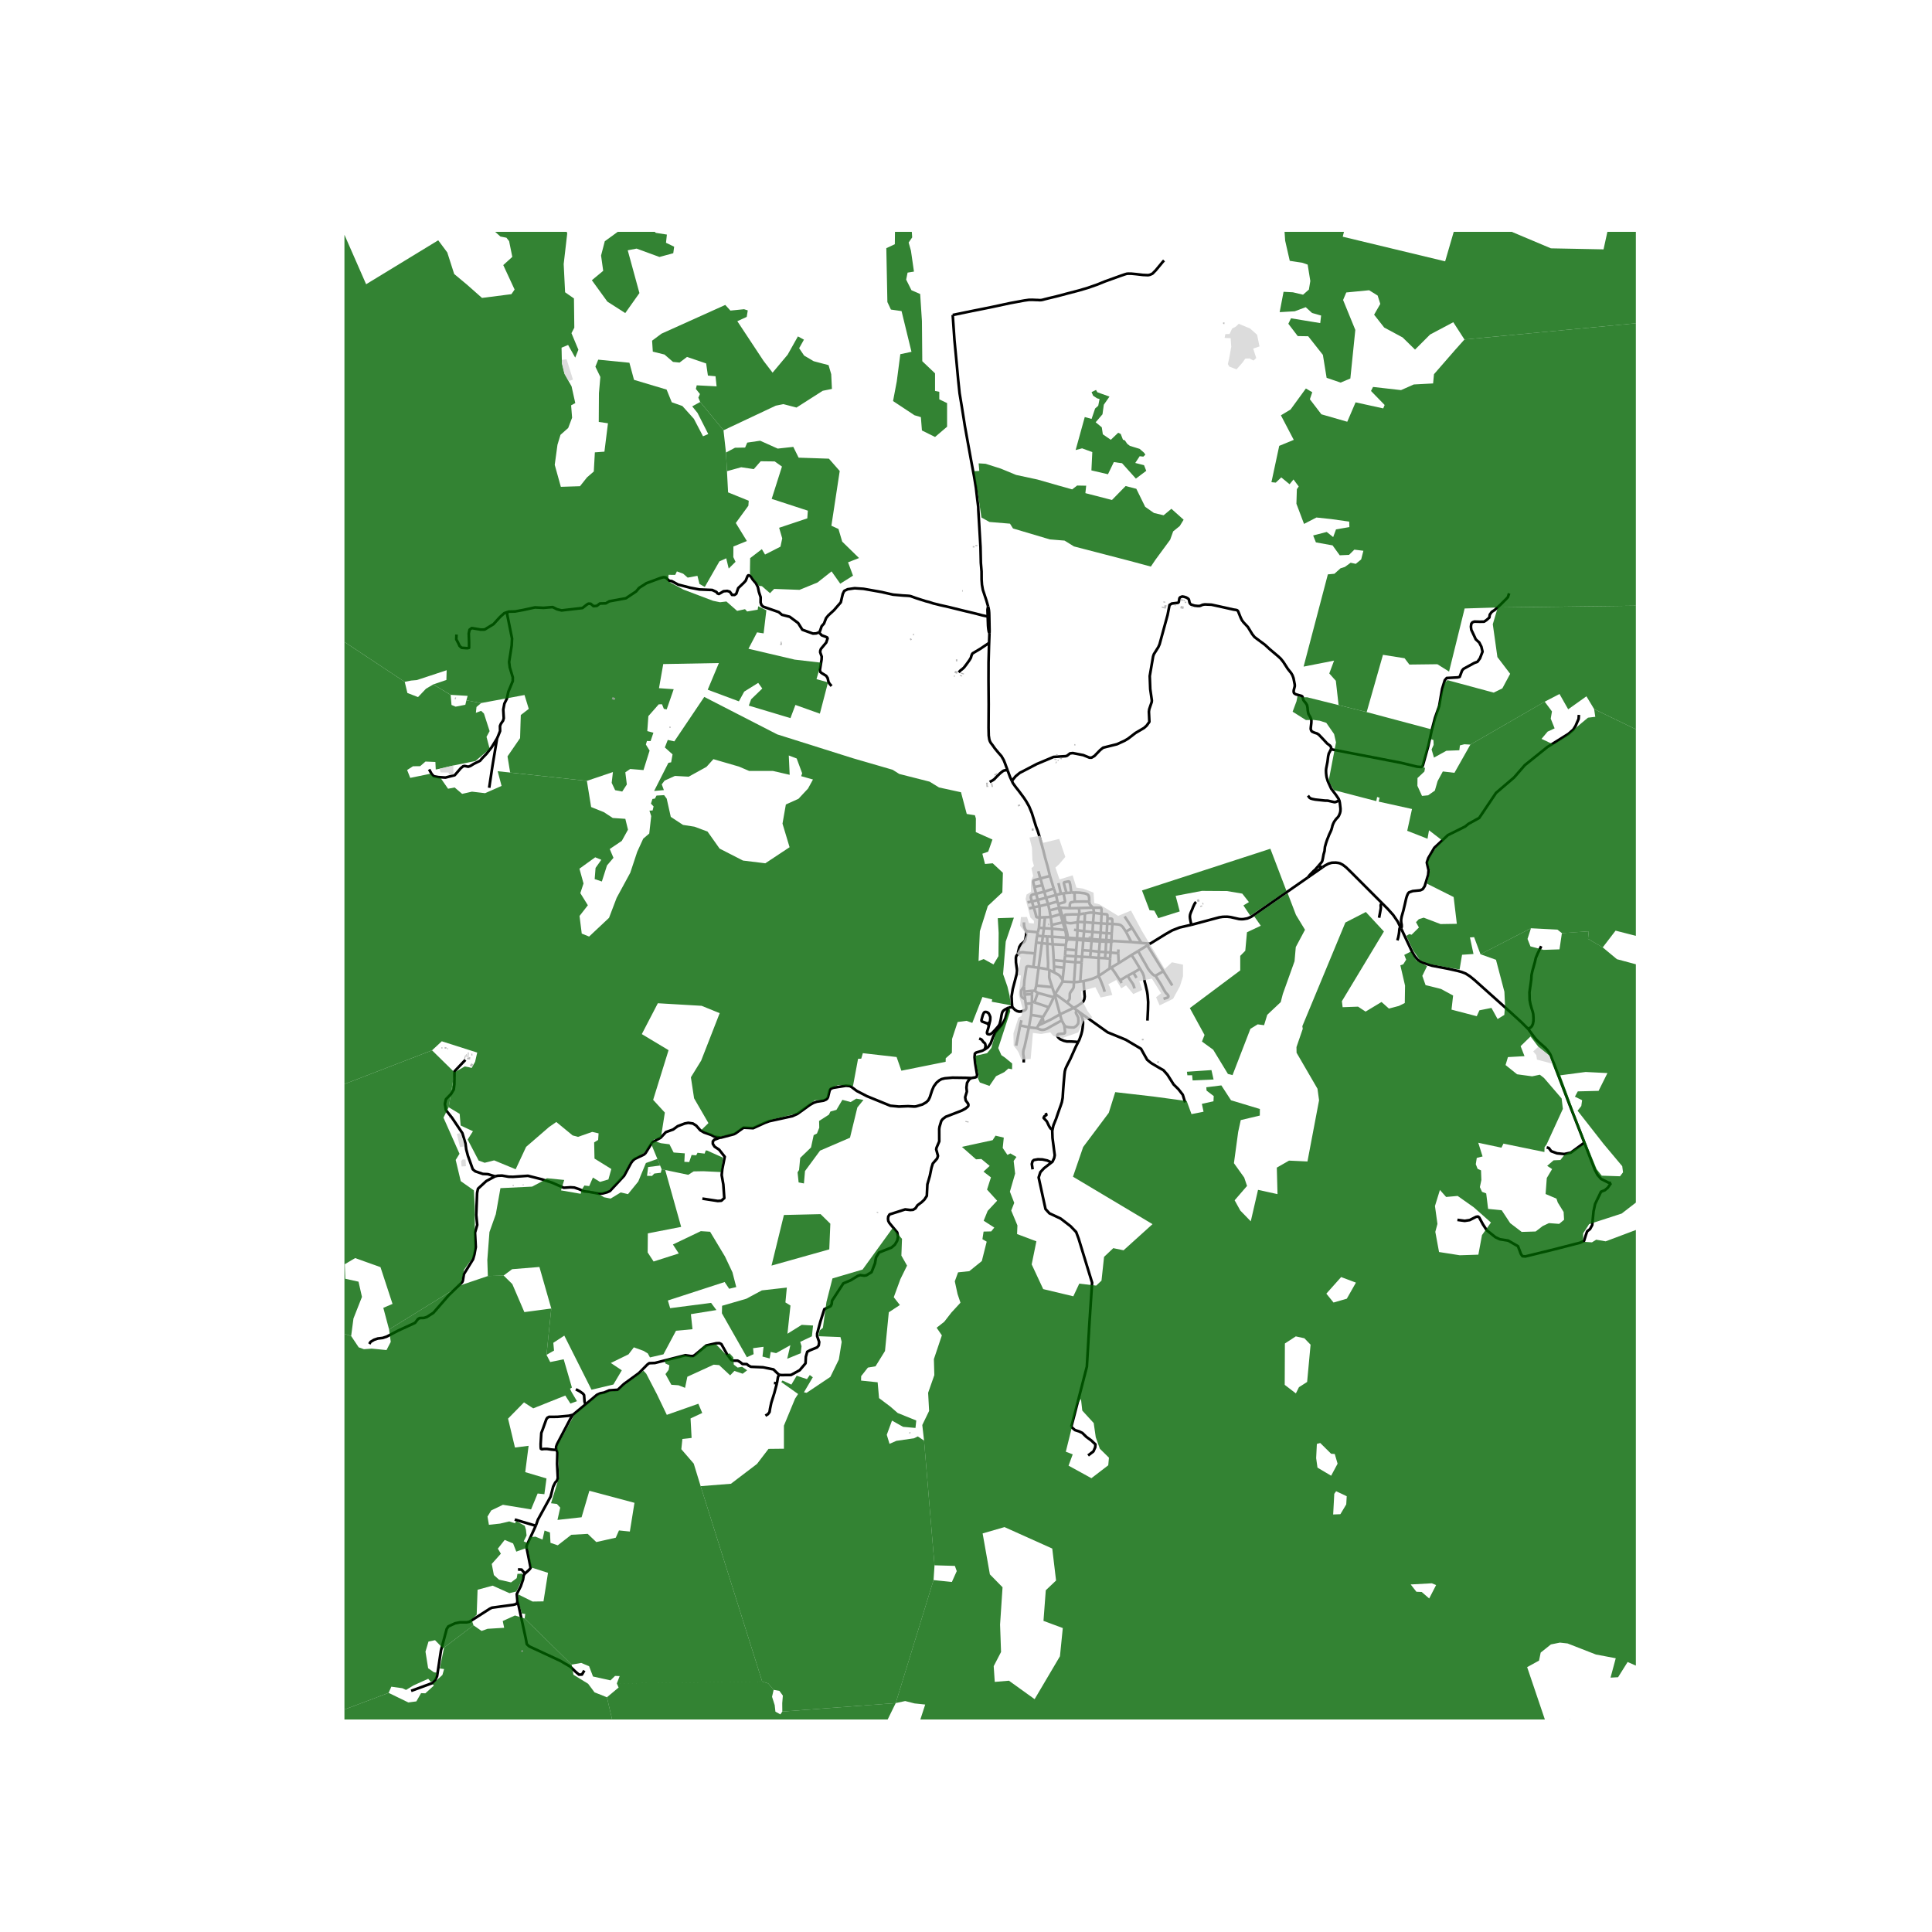 <svg xmlns="http://www.w3.org/2000/svg" width="960" height="960" viewBox="0 0 720 720"><defs><style>*{stroke-linejoin:round;stroke-linecap:butt}</style></defs><g id="figure_1"><path id="patch_1" d="M0 720h720V0H0z" style="fill:#fff"/><g id="axes_1"><path id="patch_2" d="M128.362 640.8h481.276V86.4H128.362z" style="fill:#fff"/><g id="LineCollection_1"><path d="m590.441 425.845-1.284-3.319-4.21-10.8-5.71-15.022-.876-2.135-.346-1.003-.363-.781-.809-1.21-.883-1.012-2.303-2.031-.982-.94-.76-.9-.585-.78-1.783-2.414M522.173 346.083l.41.838 3.715 7.886.94 1.561 1.14 1.338.858.622.924.411 1.684.577 1.85.573 5.86 1.115 3.647.812 1.552.43 1.47.574 1.6 1.036 1.708 1.392 12.422 11.113 5.052 4.604 2.542 2.533" clip-path="url(#p7cfbc07f74)" style="fill:none;stroke:#000"/><path d="m574.367 352.609-.693 1.434-.627 1.29-.677 1.609-.397 1.72-.908 3.234-.313 1.53-.1 1.656-.66 4.7.067 2.915.297 1.53.429 1.545.42 1.306.19.892.091 1.25-.008 1.267-.214 1.107-.29.661-.222.327-.306.286-.9.63M402.593 365.775l1.211-.136M402.593 365.775l.48-7.135M400.232 366.006l1.395-.063.966-.168M404.019 347.032l-.287 2.804M404.019 347.032l.166-3.36M404.019 347.032l-2.472-.346M404.019 347.032l3.127.27M382.93 336.278l1.649-.314M400.536 336.023l-.13-3.431M405.944 336.025l-2.023-.064-3.385.062M398.637 338.454l.068-1.426.173-.51.281-.246 1.377-.25M428.568 351.718l-1 .61M428.568 351.718l-3.228-.319M444.03 344.632l-4.412 1.015-2.74 1.067-2.394 1.355-5.916 3.65M387.053 360.633l1.233-9.13M387.053 360.633l-.862 6.647M387.053 360.633l-1.975-.235M387.053 360.633l3.49.609M395.662 340.54l-.456.129M395.662 340.54l-.647-2.253M395.662 340.54l.913 3.068M395.015 338.287l3.622.167M395.015 338.287l-.45.096M395.015 338.287l-.363-.518M414.56 344.325l-.26 3.529M414.56 344.325l-1.944-.052M412.725 342.316l1.357.037.251.076.107.115.058.12.062 1.66M419.608 347.19l-1.202-1.75-.479-.454-.445-.287-.644-.183-2.278-.191M389.423 341.821l2.156-.063M389.423 341.821l-1.966.098M389.036 345.902l.045-.495.342-3.586M419.608 347.19l2.322-1.354M419.608 347.19l1.984 3.885M425.34 351.4l-3.41-5.564M425.34 351.4l-3.748-.325M397.184 352.145l-4.867-.247M397.184 352.145l-.113 1.649M397.184 352.145l.267-1.393M397.974 349.466l-.64-.011M397.974 349.466l-.136-1.007-.157-.75-.249-1.103M397.974 349.466l3.407.214M397.974 349.466l-.07.592M398.637 338.454l3.4-.053M407.146 347.302l3.031.274M407.146 347.302l-.3 2.678M407.146 347.302l.192-3.391M412.725 342.316l-.11 1.957M410.513 340.563l1.897.177.174.088.073.095.042.176.026 1.217M391.58 341.758l.345 2.92M391.58 341.758l-.455-2.48M391.58 341.758l3.626-1.09M400.405 332.592l-1.155.071M405.944 336.025l-.067-1.61-.206-.629-.206-.318-.462-.279-.802-.272-1.93-.254-1.866-.071M410.513 340.563l-2.853-.396M410.513 340.563l-.162 3.554M407.273 338.268l2.69-.005.256.048.156.143.05.128.066.294.022 1.687M387.733 327.388l3.552-.954M387.733 327.388l.726 2.534M387.733 327.388l-.79-2.707M385.468 330.515l-.423-1.755.008-.382.14-.191.24-.167 2.3-.632M421.93 345.836l-2.81-4.307M388.46 329.922l-2.992.593M388.46 329.922l.682 2.38M383.432 382.84l-1.622 7.3-.372 1.18-.107.756v.82l.148.813.075.829-.058 1.417M409.385 363.752l-1.61.725-.825.334-.684.184-2.462.644" clip-path="url(#p7cfbc07f74)" style="fill:none;stroke:#000"/><path d="m400.108 375.62 1.28-.661 1.782-1.179.372-.358.272-.43.289-.677.124-.925-.149-1.8-.274-3.951M400.108 375.62l-5.093 2.412M400.108 375.62l-2.468-2M400.108 375.62l1.156.847M403.732 349.836l-2.35-.156M403.732 349.836l-.033.604M403.732 349.836l3.114.144M386.116 333.091l.645 2.291M386.116 333.091l-.648-2.576M386.116 333.091l3.026-.79M384.579 335.964l-.409-1.389.05-.621.165-.32.374-.26 1.357-.283M388.647 348.909l.39-3.007M388.647 348.909l-.36 2.594M388.647 348.909l1.622.076M388.647 348.909l-2.14-.203M417.433 365.336l2.805-1.704M417.433 365.336l.553 1.004M414.14 360.558l1.113 1.561.76 1.1.495.82.925 1.297M407.66 340.167l-.322 3.744M404.326 340.389l1.7-.27 1.123-.016.511.064M407.273 338.268l.189.377.082.271.116 1.251M410.177 347.576l2.256.236M410.177 347.576l-.246 2.642M410.177 347.576l.174-3.459M406.293 356.718l-3.069-.158M406.293 356.718l3.12.253M406.293 356.718l.198-2.38M388.286 351.503l-2.171-.253M388.286 351.503l2 .22M411.787 357.094l-2.375-.123M411.787 357.094l1.917.169M411.787 357.094l.242-2.256M414.168 350.436l-1.873-.094M414.168 350.436l-.045.566M414.168 350.436l.131-2.582M414.168 350.436l.718.247M387.19 345.741l-.39 1.698M387.19 345.741l.267-3.822M387.19 345.741l1.846.16M393.068 370.672l1.947 7.36M393.068 370.672l-.941-2.787M393.068 370.672l-.352.973M393.068 370.672l.16-.265M407.338 343.91l3.013.207M407.338 343.91l-3.153-.239M390.592 336.948l3.489-.98M390.592 336.948l-3.187.749M390.592 336.948l.533 2.33M390.592 336.948l-.76-2.402M394.08 335.969l.236.878M394.08 335.969l-.53-2.433M397.07 353.794l3.994.32M397.07 353.794l-.154 2.364M380.176 382.159l3.256.682M380.176 382.159l.478-1.944M380.176 382.159l-1.486 7.535M412.03 354.838l1.837.16M412.03 354.838l-2.453-.176M412.03 354.838l.197-3.91M409.577 354.662l-3.086-.325M409.577 354.662l-.165 2.31M409.577 354.662l.31-3.803M400.744 358.597l2.33.043M400.744 358.597l-4.048-.379M400.744 358.597l.197-2.167M400.232 366.006l.173-2.198.339-5.211M416.805 353.818l-.083 1.434M393.55 333.536l-.846-2.386M393.55 333.536l-3.718 1.01M393.55 333.536l1.828-.45M387.405 337.697l.05 2.135.002 2.087" clip-path="url(#p7cfbc07f74)" style="fill:none;stroke:#000"/><path d="m385.21 338.143.462 1.418.415 1.527.064.417.05.135.115.14.223.067.474.064.444.008M392.688 357.832l4.008.386M392.688 357.832l.117 2.366M392.317 351.898l.222 2.806.15 3.128M392.704 331.15l-1.419-4.716M392.704 331.15l-3.562 1.152M403.425 354.115l3.066.222M403.425 354.115l-.201 2.445M403.425 354.115l.274-3.675M397.432 346.606l-.478-.008M397.432 346.606l-.857-2.998M385.723 369.225l.468-1.945M385.723 369.225l-1.156.027M386.727 370.029l-.469-.327-.206-.16-.33-.317M391.925 344.679l.157 1.423M391.925 344.679l4.164-.944M392.805 360.198l.032 2.176M392.805 360.198l3.687.437M402.097 340.764l2.229-.375M397.03 343.674l-.256-1.548-.025-.526.008-.39.075-.207.206-.107.358-.044 2.233-.088h2.468" clip-path="url(#p7cfbc07f74)" style="fill:none;stroke:#000"/><path d="m402.036 338.4.185 1.034.008.74-.132.59M401.602 343.68l.223-1.498.272-1.418M400.248 346.522l1.299.164M409.385 363.752l4.14-2.819M409.385 363.752l.027-6.78M411.671 369.59l-.445-1.568-1.23-3.083-.61-1.187M413.525 360.933l.179-3.67M413.525 360.933l.614-.375M385.718 355.343l-.524 4.179-.116.876M381.612 367.6l.132-2.12.751-4.986.157-.263.165-.103.33-.04 1.93.31M423.54 364.428l-1.139-1.927M384.27 378.224l4.477.752M384.27 378.224l.27-4.342M384.27 378.224l-.838 4.617M401.602 343.68l-.055 3.006" clip-path="url(#p7cfbc07f74)" style="fill:none;stroke:#000"/><path d="m404.185 343.671-1.114-.063-.809-.032-.66.103M397.03 343.674l.85.26.75.112.752-.016 1.518-.231.702-.12M401.381 349.68l.166-2.994M401.381 349.68l-.007.564M406.846 349.98l-.047.693M406.846 349.98l3.085.238M414.3 347.854l-1.867-.042M413.867 354.997l2.855.255M413.867 354.997l.256-3.995M413.867 354.997l-.163 2.266M390.542 361.242l.528.264M390.286 351.724l.124 3.744.182 3.449-.05 2.325M390.286 351.724l2.03.174M390.286 351.724l-.017-2.739M396.013 365.797l4.219.209M396.013 365.797l-2.785 4.61M396.013 365.797l-.023-.635M406.491 354.337l.308-3.664M422.401 362.5l2.476-1.465M422.401 362.5l-2.163 1.132M377.094 291.01l.407.87 1.04 1.45 1.14 1.433 1.914 2.58.859 1.307 1.056 1.865 1.023 2.469 1.568 5.05.628 1.64.512 1.61 1.618 5.799.643 2.628.875 3.059.908 3.664M383.543 338.545l1.667-.402M396.575 343.608l.454.066M396.575 343.608l-.486.127M412.433 347.812l.183-3.539M412.433 347.812l-.138 2.53M386.115 351.25l-.397 4.093M386.115 351.25l.393-2.544M387.405 337.697l-.644-2.315M387.405 337.697l-2.195.446M392.127 367.885l-5.936-.605M391.07 361.506l-.065 2.524.057.447.124.51.94 2.898M412.295 350.342l-2.364-.124M412.295 350.342l-.068.587M396.916 356.158l4.025.272M396.916 356.158l-.22 2.06M416.722 355.252l.202 3.673M386.508 348.706l.291-1.267M427.617 380.343l.199-4.11.065-2.803-.198-2.581-.181-1.243-.644-2.74-.322-1.202-.157-1.275-.115-.717-.215-.541-.231-.55-.941-1.546M421.691 355.906l1.305 1.984 1.88 3.145M421.592 351.075l-6.706-.392M384.54 373.882l.002-.676M384.54 373.882l-2.268.216M389.036 345.902l3.046.2M414.14 360.558l2.784-1.633M386.993 382.095l-.619 1.09M386.993 382.095l1.94-.851M386.993 382.095l1.566-2.804M402.03 377.028l-.766-.56M401.76 388.429l.519-1.029.677-1.911.33-1.29.173-1.092.132-1.322.025-.653-.058-.685-.14-.86-.38-1.14-1.007-1.419M441.665 410.834l-.891-2.868-1.618-2.07-1.783-1.753-2.278-3.6-1.518-1.72-1.717-.956-2.84-1.689-1.518-1.242-1.155-2.04-1.123-2.039-5.679-3.377-6.768-2.772-10.746-7.68M392.082 346.102l4.872.496M392.082 346.102l-.005 2.991M381.694 369.558l.139 1.097M381.694 369.558l-.082-1.959M381.694 369.558l2.873-.306M395.015 378.032l.644 2.248M388.932 381.244l2.708-1.307 3.375-1.905M390.872 375.372l-2.125 3.604M390.872 375.372l1.844-3.727M390.872 375.372l-5.387-1.799M410.35 344.117l2.266.156M416.924 358.925l4.767-3.019M382.272 374.098l-.212-1.664M377.213 375.281l1.015 1.04.8.478.784.207.653-.048.99-.27.578-.255.322-.335.065-.247.042-.478-.19-1.275M404.326 340.389l-.14 3.282M389.832 334.546l-3.071.836M389.832 334.546l-.69-2.244M407.273 338.268l-1-1.072-.198-.32-.066-.246-.065-.605M392.317 351.898l-.24-2.805M400.941 356.43l.123-2.315M400.941 356.43l2.283.13M409.931 350.218l-.044.641M386.374 383.185l-2.942-.344M395.66 380.28l-3.715 2.063-1.733.988-.958.366-.602.096-.57-.024-.643-.168-1.065-.416M397.64 373.62l-4.412-3.213M400.232 366.006l-.107 1.848-.157.43-.248.407-.817 1.147-.157.294-.058.319-.032 1.49-.05.326-.1.207-.866 1.147M403.224 356.56l-.15 2.08M401.064 354.115l.31-3.87M421.691 355.906l2.457-1.479M396.492 360.635l-.502 4.527M396.492 360.635l.204-2.417" clip-path="url(#p7cfbc07f74)" style="fill:none;stroke:#000"/><path d="m396.625 382.056-.43-.78-.536-.996M386.76 335.382l-2.181.582M390.269 348.985l1.808.108M402.036 338.4l5.237-.132M392.077 349.093l5.258.362M388.747 378.976l-.188.315M422.79 368.348l-.133-.502-.223-.677-.223-.462-.297-.43-.8-1.195-.876-1.45M391.125 339.277l3.44-.894M384.542 373.206l.943.367M384.542 373.206l.053-2.742M368.24 225.986l-.626-2.167-1.338-4.031-.33-1.864-.132-1.88-.016-3.06-.264-3.217-.132-5.895-.496-8.46-.313-5.274-.033-1.242-.371-2.94-.48-4.183-.668-4.078-1.255-6.74-1.27-6.98-.925-5.145-1.155-7.282-.83-5.02-.508-4.842-.627-6.772-.776-8.174-.644-9.352" clip-path="url(#p7cfbc07f74)" style="fill:none;stroke:#000"/><path d="m433.812 97.062-.174.176-.325.36-2.584 3.123-1.23 1.25-.47.224-.57.23-.635.12-1.915-.087-2.526-.295-1.757-.168-1.148-.016-.603.056-.701.207-1.956.678-5.48 1.975-2.774 1.132-3.607 1.259-3.35.988-4.466 1.163-3.78 1.003-2.76.658-1.651.414-.64.179-.61.132-.666.032-.656-.045-.784-.023-1.312-.056-1.287.024-1.651.23-5.266.973-6.999 1.498-4.573.924-2.575.51-7.28 1.498M368.741 235.912l.028-.781-.116-6.038-.032-.781-.083-.924-.132-.713-.165-.689M368.093 229.754l-.075-2.199-.004-.307.029-.258.198-1.004M385.485 373.573l1.242-3.544M384.595 370.464l-2.762.191M384.595 370.464l-.028-1.212M381.833 370.655l.227 1.779M394.564 338.383l.642 2.286M394.564 338.383l.088-.614M395.206 340.669l.883 3.066M396.089 343.735l.338 1.195.527 1.668M397.335 349.455l-.004.56M396.954 346.598l.306 1.399.058.812.017.646M414.123 351.002l.763-.32M414.123 351.002l-1.896-.074M412.227 350.929l-2.34-.07M409.887 350.859l-3.088-.186M406.8 350.673l-3.101-.233M403.699 350.44l-2.325-.196M401.374 350.244l-3.47-.186M397.33 350.016l.574.042M397.33 350.016l.12.736M396.345 332.886l1.106-.095M396.345 332.886l-.967.2M394.316 336.847l2.367-.6.144-.147.062-.13-.008-.304-.536-2.78M394.316 336.847l.336.922M395.378 333.085l-.907-3.99M399.25 332.663l-1.8.128M397.45 332.791l-.875-3.195-.099-.434.005-.167.074-.131.128-.084 1.477-.29.231.047.161.096.293 1.099.405 2.931M385.21 338.143l-.631-2.179M430.605 363.625l2.022 3.177 1.156 2.12.677 1.063.66.673.264.402.054.18-.033.21-.132.184-.312.207-1.352.386M430.605 363.625l2.956-1.667M424.148 354.427l1.323 2.419 1.313 2.238 1.08 1.952.661.9 1.007 1.13.545.408.528.15M433.56 361.958l3.318 5.29M427.568 352.328l1.411 2.24 4.582 7.39M427.568 352.328l-3.42 2.1M391.07 361.506l1.767.868M392.837 362.374l1.762.984.445.454.946 1.35M401.264 376.467l-.323.85.083.334.347.653.446.877.099 1.29-.133 1.02-.643.844-.925.59-1.081-.025-.784-.072-.875-.158-.445-.176-.405-.438" clip-path="url(#p7cfbc07f74)" style="fill:none;stroke:#000"/><path d="m401.76 388.429-.484-.144-.512-.048-1.54-.096-1.65-.016-1.106-.262-1.378-.574-.76-.701-.28-.446-.058-.27.091-.256.247-.223.397-.048.42-.047.884-.072.644-.111.157-.176.049-.206v-.28l-.017-.413-.239-1.984M379.48 355.477l.361-.292.388-.187.306-.083.705-.052.545.092.805.099 1.589.111 1.539.178M379.48 355.477l-.41.33-.355.53-.124.636.025 1.673.322 2.302.099.757-.158 1.322-1.46 5.576-.43 2.692.087 2.142.137 1.844M375.859 375.492l.939-.088.415-.123M392.716 371.645l-5.989-1.616M375.477 287.018l.159.433.776 2.103.682 1.456M496.024 279.222l.082-.462-.124-.43-.33-.454-1.065-.797-.94-1.011-.801-.86-1.354-1.419-.668-.438-.95-.295-.924-.422-.28-.35-.166-.43-.032-.374.04-.495.182-1.632.025-.805-.107-.494-.273-.733-.437-.756-.289-.543-.116-.485-.123-.725-.1-1.083-.173-.917-.28-.501-.364-.502-.47-.55-.24-.358-.173-.542-.132-.637-.181-.247-.339-.168-.429-.11-1.518-.431-.446-.23-.29-.248-.098-.295-.033-.398.058-.51.23-.852.133-.542-.033-.685-.091-.438-.363-1.864-.396-1.068-.496-.844-1.221-1.514-1.684-2.612-.957-1.195-.99-.924-3.071-2.581-1.816-1.673-2.262-1.673-1.617-1.211-.858-1.083-.826-1.355-.808-1.322-1.602-1.704-.61-.813-.463-.94-.933-2.319-.23-.326-.224-.151-.445-.112-.768-.103-3.747-.837-4.54-.996-2.467-.103-.842.135-.693.311-.446.144-.718-.008-1.147-.12-.834-.263-.553-.207-.264-.295-.207-.382-.082-.383-.066-.382-.132-.446-.322-.319-.619-.366-.784-.247-.693-.124-.786.287-.28.355-.259 1.47-.26.239-2.332.278-.841.534-.73 3.74-2.98 10.89-.463 1.067-1.667 2.645-.28.828-1.255 7.329.19 4.86.594 4.197-.05.614-.916 2.668-.132.924.174 3.784-1.007 1.402-.982.884-3.153 1.848-2.782 2.135-1.288.765-2.847 1.306-5.183 1.299-1.09.883-2.146 2.215-1.072.613h-.769l-2.327-.947-3.896-.757-1.023.12-1.09.86-.536.175-4.498.279-6.232 2.62-6.397 3.33-1.526 1.267-1.398 1.71M388.559 379.29l.373 1.954M382.06 372.434l-.902-.573-.256-.168-.149-.247-.09-.246-.133-1.522.025-.35.091-.311.966-1.418M444.03 344.632l-.268-.913-.199-1.003-.09-.574-.041-.613.09-.693.248-.725.61-1.418.281-.74.487-1.044.28-.454.315-.311M487.423 326.982 467.258 341l-1.063.71-1.337.558-1.453.256-.817.031-.834-.063-3.136-.717-1.287-.144-1.602.032-1.353.207-9.995 2.68-.35.081M521.877 345.48l-1.01-2.064-1.684-2.453-2.047-2.278-2.158-2.161M492.905 323.17l.874-.607 1.32-.7 1.245-.358 1.479-.041.933.12.668.183 1.007.525 1.238.956 1.915 1.864 11.394 11.412" clip-path="url(#p7cfbc07f74)" style="fill:none;stroke:#000"/><path d="m513.95 342.015.364-1.96.23-1.29.058-.558-.04-.398-.017-.415.04-.262.393-.608M521.877 345.48l.296.603M520.768 350.442l.33-1.147.214-1.131.116-.828.058-.737.05-.398.061-.235.058-.168.222-.318M588.415 266.421l-.116 1.514-.61 1.37-.53 1.242-.857 1.37-1.783 1.561-7.89 4.94-8.387 6.738-3.994 4.589-6.718 5.735-6.274 9.336-4.01 2.214-1.239 1.004-6.421 3.186-5.05 4.731-2.246 3.808-.561 1.689.66 2.867-.165 1.753-1.288 4.19-.726 1.1-.891.43-2.84.286-1.411.494-.355.454-.338.74-.182.55-.173.59-.438 1.959-.578 2.438-.66 2.341-.165.964-.025.622.05.605.149.796.024.717-.204.739M368.61 239.583l.131-3.671M375.477 287.018l-.947-2.563-.462-1.162-.859-1.498-1.155-1.306-1.28-1.545-.866-1.228-.71-.923-.305-.606-.207-.613-.214-1.45-.066-2.908.05-8.73-.067-9.065.017-6.532.165-6.198.04-1.108M357.272 250.56l.676-.716.628-.462.644-.574.965-1.258 1.106-1.538.528-.884.215-.78.231-.566.215-.303 2.782-1.649 3.348-2.247M368.093 229.754l.115 3.401.057.685.063.582.152.908.07.215.191.367M305.175 235.594l.387-.352.645-1.88.874-.987.776-2.008.842-1.036 2.113-1.943 2.526-2.916.743-3.154.561-1.116 1.27-.605 2.592-.383 3.302.224 6.735 1.194 2.723.622 1.569.35 3.582.319 1.849.104.693.063.478.104 1.742.63 1.973.644 1.048.319.809.263 1.172.295.71.223.916.31.71.168.966.231.784.207 3.499.789 5.051 1.25 4.853 1.163 2.402.637 2.023.43M397.904 350.058l-.453.694M487.44 296.5l.585.788.421.271.66.199 1.057.215 2.518.271 1.048.112.685.008.478.032 1.263.286.824.184.235.055.204.018.194-.02.537-.183.934-.497" clip-path="url(#p7cfbc07f74)" style="fill:none;stroke:#000"/><path d="m496.024 279.222-.207.423-.61 1.178-.24 1.004-.247 2.079-.487 2.478-.075.732.033 1.004.099.892.108.645.222.749.231.772 1.255 2.74 1.832 2.415.9 1.338.245.568M491.368 322.65l.685-.764.47-.573.199-.327.09-.303.19-.844.248-1.394.364-1.282.157-1.554.42-1.505.355-1.052.859-2.166.42-.86.356-.845.28-.98.083-.446.305-.804.38-.75.701-.979.644-.661.38-.542.395-.963.182-.725.033-.94-.165-1.514-.107-.804-.149-.693-.06-.141M492.905 323.17l-5.482 3.812M491.368 322.65l.301.232.442.171.794.118" clip-path="url(#p7cfbc07f74)" style="fill:none;stroke:#000"/><path d="m562.399 221.126-.462 1.434-.726.765-1.982 1.975-2.145 1.977-1.156.764-.726 1.02-.165 1.083-1.09.956-.858.573-1.519.032-2.112-.063-.727.287-.43.541-.13 1.083.13 1.116 1.685 3.6 1.287 1.18.793 1.561.429 1.847-.958 2.486-.924 1.275-1.123.414-4.093 2.23-.529.638-.89 2.358-.76.191-4.061.223-.726.828-.991 3.218-1.123 6.5-1.534 4.286-1.189 4.556-1.304 5.896-2.08 7.487-.561.414-1.552-.143-6.008-1.45-19.826-3.823-6.24-1.219M487.423 326.982l.686-.914 1.427-1.466.57-.494 1.262-1.458M366.929 391.144l.288-.828.07-.47-.028-.287-.079-.45-.078-.163-.07-.14-.153-.167-.322-.235-.182-.223-.222-.31-.264-.351-.314-.231-.669-.27M368.026 381.458l.8-.47M368.827 380.989l.157-.622.058-.501.008-.86-.215-.582-.367-.753-.413-.334-.289-.14-.416-.084-.314.029-.128.047-.231.208-.161.334-.289.653-.198.749-.28 1.09.082.312.148.151 2.047.772M368.026 381.458l.508.72M368.534 382.178l.293-1.19M375.859 375.492l-.801.455-.57.286-.618.487-.339.51-.156.517-.166.74-.148.948-.19.956-.313 1.187-.281.542-.438.566-.94 1.083-1.131 1.194-.487.343-.47.19-.496-.063-.314-.112-.173-.31.009-.359.478-1.584.219-.89" clip-path="url(#p7cfbc07f74)" style="fill:none;stroke:#000"/><path d="m361.943 401.762 1.519-.247.438-.2.255-.637-.767-4.564-.199-2.119.116-1.33.458-.398 2.233-.669.933-.454M375.859 375.492l-.652 1.889-.528 2.038-.438 1.028-.907 1.442-2.345 2.836-.825 1.529-.958 2.556-.965 1.41-1.312.924M290.326 512.336l.909.111 3.549-.032 3.235-1.784 2.179-2.565.115-2.42.528-1.88.991-.542 2.658-1.083.627-.717.165-1.306-.759-2.182v-.924l1.205-4.476 1.47-4.636 2.343-1.115.396-.796.149-1.274 4.193-6.436 2.69-1.13 2.691-1.642.908-.318 1.47.207.841-.127 1.915-1.163 1.287-3.282.396-2.246 1.123-1.815 4.655-1.849 1.238-1.067.858-1.465.33-1.481-.313-1.61-2.889-3.472-.429-.78-.116-.845.1-.828.495-.797 5.81-1.863 1.866.223 1.072-.08.909-.557.743-1.131 1.584-1.179.957-.908.925-1.402.214-4.301.908-3.154.627-3.058.48-1.546 1.634-1.88.296-.987-.66-2.422.132-.62 1.007-2.358-.016-4.604.115-.812.66-2.198.529-.685 1.09-.845 6.057-2.342 1.379-.756.866-.733.165-.303.009-.43-.14-.398-.859-1.14-.206-1.194.635-2.103-.148-1.497.215-1.728.775-1.299.784-.517" clip-path="url(#p7cfbc07f74)" style="fill:none;stroke:#000"/><path d="m268.372 423.924.371.02 4.796-1.274.627-.319 2.938-2.103 3.566.191 4.358-1.99 1.617-.606 8.617-1.88 1.899-.844 4.638-3.346 1.403-.796 1.239-.414 2.459-.382.974-.43.412-.351.281-.526.578-2.389.313-.574.265-.222.842-.32 4.72-.748 1.387.127.677.351 1.948 1.465 3.797 1.96 8.699 3.552 3.177.311 3.442-.143 2.278.135.685-.056 2.418-.732 1.396-.813.776-.765.552-1.09.834-2.565.635-1.474 1-1.37 1.023-.868.875-.494 1.237-.295 2.823-.247 4.944.064 2.055.088M368.819 291.418l1.205-.654.57-.422.403-.446.933-.956.834-.804.546-.427.288-.226.395-.263.628-.176.856-.026M382.437 346.834l-.264-.279-.363-.876-.132-.558-.075-.733-.008-.645M386.8 347.439l-3.315-.334-.412-.04-.372-.088-.264-.143M379.48 355.477l-.064-.638.462-1.944.644-1.035 1.222-.972.363-.685.297-1.736.033-1.633M392.235 421.009l.338-1.605 1.023-2.517.66-1.96 1.04-2.915.43-1.274.296-1.624.166-2.645.198-2.612.305-3.457.14-1.164.24-.867.23-.574.587-1.218.99-1.928 1.98-4.429.903-1.791M392.235 421.009l-.702-.442-.562-.86-.858-1.8-1.189-1.29.264-.574.776-.51-.23-.749M391.852 433.214l.39-.302.627-1.37.199-1.02-.231-1.751-.595-4.652-.099-2.676.092-.434M399.232 531.738l.77-2.904 5.038-19.51.951-16.12 1.004-15.19-5.03-16.428-.908-2.438-2.096-2.182-3.681-2.835-4.182-1.954-1.464-1.598-2.558-11.773.643-1.975 1.354-1.465 2.779-2.152M384.83 435.78l-.297-1.991.248-1.004.495-.478 1.519-.27 1.7.063 1.833.398 1.524.716M218.19 523.39l-.347-1.036-.181-2.469-.43-.54-1.114-.798-1.51-.804M199.735 568.435l-.644.016-7.263-2.166M192.834 596.723l.43 1.656 2.64 12.073.43 2.294.925.828 11.588 5.383 3.697 2.167 1.915 1.847 1.32 1.115 1.09-.032.892-1.497M192.834 596.723l-.131.7-.446.383-.974.255-7.973 1.082-.776.383-7.593 4.858-.974.207h-2.576l-1.798.366-2.51 1.163-.61.94-2.13 7.98-1.453 9.62-.692 1.465-1.09 1.115-7.89 2.898M195.624 586.433l-.445.605-.264 1.641-.842 2.453-1.486 2.93.247 2.66M195.624 586.433l-1.237-1.481-.677-.032-.677-.063M199.735 568.435l-3.351 7.31-.165.892 1.535 7.662-.545.701-1.585 1.433" clip-path="url(#p7cfbc07f74)" style="fill:none;stroke:#000"/><path d="m207.262 540.098.462 1.132-.115 4.316.28 5.336-.33.924-.643.7-.76 1.498-.957 3.727-4.738 8.617-.726 2.087" clip-path="url(#p7cfbc07f74)" style="fill:none;stroke:#000"/><path d="m213.518 527.244-.908 1.418-5.001 9.51-.363 1.003.016.923" clip-path="url(#p7cfbc07f74)" style="fill:none;stroke:#000"/><path d="m213.518 527.244-1.486.367-4.192.382-1.783.032-1.42-.016-.677.366-.379.606-1.337 3.727-.512 1.322-.248 4.078.017 1.242.066.542.33.19.908-.11 1.123.015 1.551.223 1.222.112.561-.224M213.518 527.244l4.672-3.855M290.326 512.336l-.973-.909-1.106-1.083-3.93-.796-4.472-.191-.842-.414-.694-.574-1.601-.048-.925-.748-.874-.494-1.568-.016-.793-.207-1.6-2.15-2.114-3.792-.76-.366-1.188.048-3.68.828-4.226 3.52-.628.398-.842.032-2.08-.318-11.357 2.883-2.13.08-.676.493-3.186 3.218-5.612 4.078-2.229 2.118-3.219.239-1.914.812-1.42.271-1.255.574-4.242 3.567M288.428 515.394l1.106.111" clip-path="url(#p7cfbc07f74)" style="fill:none;stroke:#000"/><path d="m289.534 515.505.396-2.31.396-.86M285.242 527.579l.958-.573.578-.781.198-1.258.462-2.215 1.106-3.52.99-3.727M590.441 425.845l-5.047 3.707-2.46.525-2.674-.27-2.163-.782-.907-1.21-.776-.207" clip-path="url(#p7cfbc07f74)" style="fill:none;stroke:#000"/><path d="m600.382 440.909-.897-.153-2.817-1.408-1.331-1.534-1.028-1.973-.744-1.925-3.124-8.071M399.232 531.738l1.363 1.208 1.601.51 1.156.558 1.518 1.482 1.816 1.322 1.552 1.465-.082 1.083-.677 1.529-1.982 1.513M184.482 438.392l1.007-.223 1.601-.064 2.443.43 1.684.033 5.53-.383 5.183 1.306 3.846 1.259 4.325 1.896.718-.05.304-.022 1.47-.104 1.437.096 1.717.573 1.898.829 1.8.19 3.78.686 1.336-.08 1.684-.446 1.057-.462 5.315-5.719 2.526-4.683.677-.908.759-.653 3.4-1.625.595-.542 2.476-3.998 3.17-1.752 1.93-2.071 2.708-.972 1.7-1.242 2.608-.988 1.354-.255 1.7.255 1.238.78 1.519 1.737 1.37.797 2.69.94 1.156.637 2.179.33" clip-path="url(#p7cfbc07f74)" style="fill:none;stroke:#000"/><path d="m261.753 446.691 5.744.877 1.337-.096 1.09-.987-.364-5.098-.61-3.457.079-.796.135-1.354.925-4.684-2.08-2.644-1.7-1.13-.66-1.037.015-.923.496-.59 2.212-.848M184.482 438.392l-2.658-.812-1.882-.095-2.839-.972-.907-.75-1.8-4.985-.644-2.438-.297-2.261-1.139-3.776-3.863-5.735-2.277-2.883-.38-2.278.396-1.752 1.915-1.975.99-1.657.232-1.944.065-4.843 4.044-4.253M184.482 438.392l-3.268 1.768-3.087 2.836-.33 1.593-.314 8.203.363 3.712-.825 2.851.28 5.4-.512 2.756-.494 1.768-3.401 5.512-.413 2.5-.231.542-5.05 4.874-5.696 6.547-2.427 1.546-1.09.35-1.617.048-.577.35-1.14 1.45-6.157 2.82-4.424 2.309-1.436.478-1.849.222-1.37.463-1.287.764-.512.796M600.382 440.909l-1.255 1.769-1.039.875-1.436.574-2.196 4.556-.594 2.755-.495 5.098-.81 1.497-1.055.829-.463 1.29-.71 2.278-1.436.685-9.673 2.484-10.746 2.629-1.106-.08-.561-.812-1.09-2.9-3.648-2.102-3.12-.494-1.683-.796-3.187-2.565-1.42-2.166-1.403-2.596-.462-.351-.71.111-2.376 1.211-1.849.287-2.724-.367M185.243 275.179l-1.686 10.057-1.254 8.348M189.12 228.089l-.148.685 1.849 9.177-.133 2.613-.957 6.117.248 2.024 1.122 3.728-.016 1.402-1.65 3.983-.529 2.517-.924 1.864-.43 2.247.182 3.234-.264.892-.792 1.147-.347.828.033 1.896-.726 1.832-.395.904M159.92 286.734l.94 1.704.809.86 1.667.304 2.658.174 3.466-.875 2.262-2.63.908-.732.544-.08 1.338.27.808-.286 1.205-.748 2.378-1.18.809-.955 1.568-1.626 1.93-2.437 2.033-3.318M189.12 228.089l-1.205.43-1.65 1.497-2.344 2.582-3.302 2.007-1.42.032-3.367-.573-.841.605-.298 1.401.116 3.315v2.04l-.71.143-2.063-.16-.76-.685-.478-1.036-.76-1.45.083-1.752M305.175 235.594l-.174.158-.841.303-1.19.063-3.96-1.433-1.569-2.502-3.136-2.326-2.906-.748-1.188-1.004-5.778-2.008-.643-.59-.33-.955.016-1.976-.66-2.023-.38-1.785-.71-1.402-1.205-1.402-.61-.972-.496-.478-.545-.111-.28.303-.677 1.672-.644.733-2.162 2.072-.71 2.087-.644.446-.957-.016-.347-.542-.462-.637-.957-.303-1.387.127-1.023.622-.71.382-.578-.223-.314-.51-1.601-.748-4.787-.191-3.4-.653-4.507-1.164-2.377-1.29-.957-.128-1.222-1.179-.809-.16-1.04.24-5.381 1.992-2.757 1.752-1.106 1.322-3.83 2.55-6.19 1.13-1.254.75-2.262.08-1.09.86-1.237.127-1.09-.908-.809-.032-.56.303-1.685 1.322-7.791.892-1.602-.398-1.733-.844-3.416.287-3.153-.16-4.325.94-3.12.573-2.278.048-.529.16M305.175 235.594l1.032 1.154 1.411.526.635.278.174.367-.512 1.53-1.98 2.381-.24.677-.033.582.57 1.617-.058 1.123-.62 3.8.149.796.545.43 1.642 1.004.545.82.322 1.443.396.693.751.852" clip-path="url(#p7cfbc07f74)" style="fill:none;stroke:#000"/></g><path id="PatchCollection_1" d="m655.302 150.927-.396-1.784-1.453-.032-1.353-.414-.76.095.43 1.785-.034.987 1.09.35 1.617.08.545-.478z" clip-path="url(#p7cfbc07f74)" style="fill:#00f;fill-opacity:.8"/><g id="PatchCollection_2"><path d="m451.388 811.219-3.153.366-3.813 2.34-4.16.67-2.377.86.513 1.394-3.963 1.185-.875-2.42-2.18.668-2.161.064-2.015 1.338-1.848.08-.99-.208-5.68-1.401 1.19-5.446-2.18-.669-.99 2.77-5.018-2.707-5.018 5.288-3.698-1.402-.43-4.905.397-7.708-6.339-.796-2.014 1.497-3.4-5.064-3.962 1.21-3.07-6.242-3.367 2.038-8.849-2.23-3.631-4.395-3.103-3.885-1.717.063-2.873-4.809-1.848.446-5.217.477-2.047 1.275-15.946-81.955 2.113-1.052.198-2.866-2.74-4.332.528-3.122 2.575-1.37 4.392-2.707 2.063-.334 2.84-2.39-.579-2.882-3.5-.334-1.072 2.388-1.734.43-2.773-22.838 3.731-7.231-1.057-2.039 4.26-13.092-3.962-.414-3.5-.892-3.532.764 14.097-45.839 6.834.701 1.816-4.045-.694-1.944-7.593-.223-3.896-46.478-.66-5.798 2.542-5.256-.363-6.754 2.311-6.595-.165-5.956 2.971-8.857-1.947-2.835 2.839-2.23 2.641-3.41 3.4-3.695-1.089-3.25-1.023-4.714 1.221-3.346 4.193-.445 4.655-3.76 1.816-7.232-1.585-.924.429-2.835 2.839-.064 1.156-1.433-3.962-2.549 1.486-3.664 3.533-3.791-3.764-4.141 1.453-4.557-2.774-2.134 2.31-2.135-3.102-2.58-1.981.127-5.283-4.651 11.457-2.486 1.089-1.688 3.07.733-.396 3.855 1.75 2.58 1.122-.541 2.245 1.306-1.04 1.498.545 4.715-1.948 6.722 1.618 4.174-1.122 2.867 2.31 5.543-.131 3.218 7.197 2.708-1.75 8.602 4.292 9.207 11.225 2.676 2.212-4.715 6.306.733 1.98-1.848.958-8.857 3.433-3.25 3.83.797 10.795-9.749-29.646-17.681 3.796-11.055 9.541-12.744 2.41-7.71 14.164 1.624 12.48 1.69 1.782 4.873 4.49-.891-.627-2.932 4.325-.955.099-1.944-2.675-2.039-.098-1.243 5.612-.7 3.598 5.543 10.763 3.25-.032 2.453-7.099 1.689-.958 4.396-1.584 11.661 3.83 5.352 1.056 3.123-4.622 5.352 2.113 3.822 3.896 4.015 2.707-11.724 7.263 1.593-.264-9.876 4.556-2.613 6.867.318 4.325-22.81-.594-4.302-7.792-13.413-.033-2.103 2.344-6.818-.165-.956 16.045-38.647 7.627-3.919 6.735 7.264-15.666 25.983.28 2.23 5.745-.207 2.807 1.848 5.942-3.584 2.757 2.453 3.73-.988 2.18-1.083.098-6.483-1.75-7.568 1.09-.382 1.073-1.72-.71-1.769 2.427-1.242 2.146 3.425 3.929 1.991-1.766 3.632 1.205 3.441 5.744 1.434 4.523 2.453-.594 5.257 9.409 2.453.99-2.198 4.49-.892 2.279 4.142 2.509-1.53.264-3.631-.232-5.003-3.136-11.916-5.778-2.07 18.818-9.686-1.287 3.982 1.09 2.772 4.886 1.307 5.942-.192.892-6.053 10.003-.67-.264 2.805 5.48 3.186 5.283 4.396 10.696 2.868 5.15-3.441 59.361 29.12 4.027 1.562-4.291 6.595 6.768 3.44 2.542-5.32-1.42-1.052.66-1.528 3.731.382 3.863 1.306v1.943l2.872.574 1.717-.892 15.186 5.543.727 6.85-.924 11.183-2.279 3.983 1.354 2.804-.727 11.023-.693 6.276-2.344 11.406-1.848-.574-.66 2.613 1.55.637-4.357 14.591-2.51 5.99.463.732-5.844 14.272-1.22 4.078.692 5.48-1.353.191 1.287 7.487 1.387.669 1.684 10.64-3.467 3.058-6.24-2.484-1.452 1.56 1.551 6.563 3.962-.987 2.047 6.084-3.236 2.803-6.239 3.346-2.014-5.576-3.863-.287-6.47 3.377-3.896 2.167-1.288 4.62 2.245 2.134-2.674 2.166 1.222.796-1.552 2.007-1.453-1.37-.924 1.656-1.354.128.264-2.676-1.815-1.816-.397-1.624.496-2.358 2.014.67.66-.415-.132-5.32-1.156-.797 1.882-2.23-1.436-1.018-3.417-2.055-3.764-1.8-3.962 1.608-2.08 2.118 1.123 2.326 4.886 11.293 3.863 5.464 4.06 6.323-1.023 1.593-1.518 6.419-.727 14.144-6.834.542-3.103-1.466-3.17 1.307-2.74-.956-10.069 2.293-1.915 2.93 1.453 4.142-1.024 1.72 2.278 5.034-3.004 4.236-.297 1.274 10.564 1.498 1.024 2.294 3.896 1.688 3.202 4.618 5.843 8.092 2.18 11.595-6.703 3.695-2.824 1.503-11.162-3.13-.753-6.531-7.572-1.797.497 4.312-2.731-.36-1.283-5.549-9.35-2.914-4.635 1.317-5.75-2.515-3.56 5.67-2.813.159 1.945-7.226-7.406-1.397-10.552-4.112-2.855-.32-3.351.679-3.807 3.034-.62 2.994-4.427 2.436 7.902 23.354 8.11-3.912 3.765 1.796 3.186 7.905-4.551 1.557-.248 4.152-2.069 6.347 3.723 3.633.663 5.03-2.11 4.63-5.338 4.073-9.02-5.19-7.158-3.792-12.91.36-19.116-8.944-5.833 6.787-1.242 8.224 1.253 7.333-7.065 2.867-7.131 1.752-4.028-6.466-1.287.573-3.533-10.575 4.92-2.294-1.42-4.236-3.104-.478-5.414-12.87-.958 4.397-2.674 2.325-2.575-1.624-.33-5.352-4.424.223-5.612 1.88-4.227 4.395 3.236.765-3.268 2.453 1.188 1.529-3.631 4.395.396 8.25 1.122 4.046 7.164-1.465 2.344.796-3.4 4.778 7.758 4.045 2.84 3.122 2.343 5.128-7.89 1.911-8.353 1.784-4.027 3.95 1.881 5.574 3.962 9.014 1.024 4.65-2.972 2.198 1.85 2.708 2.145.414 3.037 2.293-3.004 4.97-.132 3.917-5.48 3.758-.496 2.007.529.828-10.07 5.303-.082 1.083-2.658-.652-.743-.86-1.105.43 1.155 3.742-1.338 1.067-2.723 1.72-.165 1.672 8.452 4.061 4.638 3.09 1.932-4.491.726-.446-.776-1.895-.528-1.45 3.467-3.041 1.105.08 2.08 2.834.38 1.386-3.714.828-1.056 2.022.775 1.115-.842 2.644.017 2.133 13.321 7.215-.198 2.58-.727 1.847-3.02 2.867-4.59-1.624-1.75 3.2.117 5.08-1.057 1.577-1.915 2.134-.313 1.338-1.156 1.067-.561 1.051-1.832-.398-1.684.51-1.437-.78h-1.089l-.891-.638-3.962 2.42-2.295 2.214-2.69-1.258-2.988 3.504-6.273 4.093-.05 2.038 2.361.653.133 1.353zm-24.784-88.638-3.456 15.891 6.424 1.3 3.456-15.891zm10.373 1.62-2.014 3.95 4.358 1.178 1.254-3.95zm-73.622-18.283 7.197-.86-2.543-12.582 2.047-1.688-.924-10.703-7.098 1.083-3.73 4.396 1.056 12.964 3.565-.764zm11.819-45.582-.792-6.275.23-3.854-5.38.732-14.692-.669-4.523-1.816-.76.765-.066 1.943 6.471 3.09-4.06 8.41 1.386 10.225 5.183 1.975 8.551-1.116 1.057-.382 1.848-5.86 5.118-6.149zm-1.552-68.806-.924 13.889.363 10.225-2.74 5.288.396 5.862 5.282-.447 9.574 6.88 9.442-15.99 1.057-10.512-7.197-2.675.858-11.405 3.83-3.631-1.42-11.914-17.795-7.996-8.154 2.357 2.707 15.26zm156.208 1.752 2.79 2.42 2.575-5.001-1.584-.653-7.89.43 2.129 2.724zm-32.585-36.587-.413 7.71 2.691-.112 2.18-3.648.18-3.042-3.945-1.864zM398.218 546.2l8.518 4.683 6.272-4.81.265-2.835-3.401-3.345-1.518-4.269-.76-5.288-4.259-4.652-.495-4.364-1.222 1.912-4.423 17.775 2.575.988zm97.855 3.76 2.41-4.493-1.056-3.6-1.354-.095-4.06-4.014-1.256.35-.264 5.289.496 3.536zm-13.14-30.678 1.156-2.326 3.037-1.943 1.288-13.89-2.311-2.389-3.203-.701-4.06 2.645-.066 15.419zm16.87-43.358-5.514 6.18 2.675 3.313 4.951-1.433 3.401-5.99zm165.204 10.529 6.042.717 3.994-2.58-1.93-7.822-.298-1.401 1.073-1.897-.726-5.001-4.49-1.45.462 4.206-1.238 3.982-.28 3.76-1.09 3.153-2.08 1.577zm-114.065-18.876 1.354-7.296 3.334-4.683-6.405-5.671-6.008-4.237-4.292.382-2.311-2.612-1.85 5.99.925 6.658-.792 2.962 1.387 7.52 7.725 1.21zm65.765-15.515-.528-2.008-5.514-2.676-6.305 4.875-12.15 3.95-2.212 3.441v3.122l3.269.224 1.585-.988 3.532.605 16.276-6.117.891 2.995 3.797.414 1.552-3.696.066-3.281zm-64.775-15.898.133 3.6-.562 2.645.81 1.752 1.55.589.71 5.767 5.068.51 3.153 4.794 4.292 3.281 5.2-.159 2.624-2.023 2.345-1.1 3.796.288 1.833-1.53-.166-2.914-2.178-3.52-.496-1.45-4.044-1.72.446-5.959 1.98-3.329-1.832-1.21 2.378-2.055 2.541-.112 1.52-1.943 7.23-3.824-11.721-30.107-1.123-2.995-4.126-3.345-2.905-3.823-3.698 3.6 1.452 3.727-6.173.351-.891 2.963 4.291 3.44 5.613.766 2.872-.606 1.552 1.21 6.57 7.647.462 3.887-6.124 13.365-.693.86-.066 1.848-15.253-3.138-.76 1.513-8.633-1.832 1.601 5.098-2.162.557-.363 2.342.677 1.72zm45 1.975 6.8.223 1.123-1.465-.297-2.294-6.966-8.316-9.674-12.36 1.387-1.753.297-2.167-2.674-1.306 1.057-1.975 7.758-.192 3.301-6.626-8.121-.414-9.442 1.242 5.05 13.7 5.448 13.859 3.038 7.423zm45.379-30.505.297-.78-5.563-1.275-2.245 4.907 3.598 1.497 1.767-3.378zM519.282 41.175l-10.63 15.106-3.038 9.37.99 2.102-2.244 4.653-3.962 15.807 38.165 9.178 4.621-15.87 10.565 3.632 1.255-.892 3.763.192 19.215 8.094 19.61.382 1.85-8.413-7.726-5.736-4.094-.638-6.669-3.696-.198-3.57-9.574-2.804-2.113-4.015 9.772-25.24 8.782 1.848 6.933 6.501 4.754 4.08 5.877 2.677 4.358-.064-3.17-20.396 19.677 8.158 5.15-8.732-8.584 86.363-76.858 7.265-4.16-6.437-8.649 4.589-5.612 5.609-4.622-4.525-6.867-3.697-3.764-4.78 2.311-4.016-.99-3.122-3.17-1.976-8.518.829-1.188 2.803 4.556 11.154-1.849 18.1-3.632 1.53-5.216-1.784-1.387-8.54-5.48-6.948-3.896-.064-3.499-4.588.99-2.04 10.895 1.785.33-2.805-3.367-.955-2.377-2.167-4.094 1.529-5.612.319 1.452-7.584 3.5.19 3.763.893 2.179-1.912.529-3.187-.991-6.119-2.047-.7-4.622-.702-1.716-7.52-.264-3.888 4.357-2.804.463-3.315-2.047-3.824-3.038-14.85 6.67-17.082 13.931-.574 4.424-5.8 1.585-6.12 2.179-1.592 1.848.382-.33 2.677 1.717 5.227z" clip-path="url(#p7cfbc07f74)" style="fill:#006400;fill-opacity:.8"/><path d="m526.512 748.09-.297.35v.284l4.303 1.556L542 747.945l7.655-1.138 3-1.238 3.062.66 2.668 1.376.952 4.431 3.124 2.875 7.737-.2 6.31-2.215 7.51-4.172 5.668-4.81-.765-5.49-4.406-3.572.103-3.852 3.744-7.605 1.448-2.295 3.476-2.096 3.807-5.948h1.303l2.317 3.533 1.49.619-1.2 2.096-1.717.36-.91.917.393 1.737 1.489 3.093.644.941 2.045-1.44 1.138-.558 1.386-.16 2.255.24 2.276.798 8.462 3.214 1.778 1.217 1.45 2.575 1.344 4.171 4.24.32 3.083 4.85 3.827 1.736 7.593-3.992 3.434 1.258 11.089-7.185 10.054 1.117 3.104 3.034-.538 9.9 2.193.918 2.11 5.948 1.283.2 4.51-16.408 1.448-6.366-2.255-.938-2.814-.14-1.427-4.192-.041-2.155 1.158.12.414 1.556 2.586.4 1.51 2.934.89-.08 3.04-10.1-4.385-1.457 1.365-2.395 4.096 1.278 1.552-6.348.041-8.283-2.09-50.1-9.681-1.997-4.717-.24-4.841-4.312-7.49-6.147-8.07-2.196-11.16-3.13-3.03-.902-14.895 6.747-1.034 2.634-2.772.6-16.344 11.577 1.862 4.35 3.475 2.037 1.448 4.112 6.745 5.749-7.655 7.146-8.357 2.076-8.193 1.756-5.007 9.022-9.392 15.928-14.192 7.545-17.502 4.75-6.128-1.669-2.872-1.624-2.674-.287-.727-1.497-5.216 1.337-16.11 3.409-2.626 5.351-1.733 2.086.214 1.943 1.04 1.227 5.58 2.516 1.634-.573 2.608.812 2.113 6.943zM255.298 517.21l.859-4.142 9.805-4.492 2.047.16 4.094 3.822 1.584-1.656 3.07 1.05 1.685-1.273-1.882-1.307-1.684.287-1.42-1.115-.198-2.707-1.354-1.498-1.188.637-3.896-4.014-4.324.446-4.16 4.333-3.533-.765-7.131 1.848.297 1.306 1.486.67-.265 1.687-1.188 1.593 2.179 3.983 2.674.19zM284.054 626.666l-22.946-72.821-2.575-8.41-4.622-5.353.397-3.822 3.433-.383-.396-7.263 4.358-2.038-1.453-3.441-11.753 4.141-3.698-7.71-3.945-7.597-1.056-1.163-3.252 2.517-4.193 3.09-1.882 1.88-3.5.254-1.848.67-1.882.413-9.21 7.678-6.175 11.118-.33 1.274.496 1.72.296 9.207-2.97 9.589 2.178.255 1.254 1.37-1.022 4.587 8.98-.988 2.904-9.875 16.805 4.491-1.717 10.704-4.06-.414-1.19 2.708-7.262 1.625-3.203-3.059-6.107.35-5.052 3.92-2.707-.925-.198-3.854-2.014-.733-.759 3.377-2.641-1.1-1.915.218-2.08 4.227 1.255.206 1.155 6.834 6.273 2.007-1.684 10.64-4.06.063-5.382-2.676-.033 2.294 1.42 4.842 1.254.159-.23 1.688 17.53 17.202 3.565-.637 2.939 1.242 1.452 3.823 6.504 1.433 1.717-1.656 1.717.063-1.057 2.74zM157.06 737.697l2.628 1.315 4.556 1.02.727-3.982-4.689-4.077.1-6.084-.364-.286.033-6.34 1.651-.031 2.674-.478 2.74 1.498 1.288-1.37 4.028 3.217 4.589-4.905 2.41.955 3.632-1.083 45.79-9.205 4.92-1.88.528-2.675-1.85-3.09 5.58-24.654 1.024.287 2.575-1.593 2.971.064-.197-2.93-1.388-.383-2.97-.127-1.52-3.632-4.357-.7-7.99-34.02 4.358-3.632-.66-1.529 54.177-.7 2.245.7 2.013 2.39-.593 2.58.99 3.121.264 2.42 1.849 1.02.726-1.05 42.259-3.155-2.972 6.053-1.783 4.268 2.113 8.219 6.702 4.364 2.773 22.839-.197.7 1.105 3.083-2.415 1.49-1.266-.56h-2.08l-2.31 2.008-.43 2.612-2.542.159-1.848 2.516 3.466 2.07 3.433 4.492-59.36 17.487-5.084-3.44-3.665 2.102-2.178-.605-2.873 1.56-1.947 2.326-1.288 7.835-37.768 60.9-2.675-2.23-5.81.16-.595 2.389 6.471 2.293-1.287 2.58-2.146-1.402-4.16-.127-2.443-1.879-6.702-.16-5.316.988-13.403-.16-13.074-5.19-4.788-3.186-10.3-3.28z" clip-path="url(#p7cfbc07f74)" style="fill:#006400;fill-opacity:.8"/><path d="m39.317 607.234 1.65.128 2.048-.573 2.31 1.656 1.123-.063 3.302-4.46-.396-1.21 2.575-2.103h1.716l1.919-1.976 6.269 6.276-.066 1.306 2.047-.19 1.353-2.581 2.647.5-1.887 10.745 3.17 3.695-1.718.382.66 2.548-2.508 3.122-2.84 6.244-1.056 5.16.792 3.25-1.32 3.44.792 2.739 2.18.574.99-1.848-.99-6.052 1.122-1.02 3.037-1.083v-.892l-2.773-.955.66-2.74 2.245-1.529.264-1.72-.462-1.402.726-1.019 2.18-.063 2.773 1.91 4.027 2.995 18.092 1.784.32 2.873.01 4.262 2.641.829 3.5-3.568 2.575 1.21 3.103 1.084 5.217.158-.264 3.026 1.947 2.358 4.49 3.568 5.91-9.811 19.413-7.311 7.346 3.568 2.987-.399 1.754-3.069 1.597.06 3.17-2.883-.48-.58 3.666-3.37.627-2.199-1.618-.222 1.62-7.788 10.959-8.3 3.004 2.103 2.245-.796 6.174-.383-.529-2.516 4.556-2.07 3.6 1.114 17.53 17.202.66 3.759 5.48 3.377 2.377 3.185 4.622 1.848 7.99 34.02-6.075-2.04v5.384l-.627 2.93-5.58 1.561-1.089 3.44 4.094 1.593 4.886-2.261.957-4.937 1.783-.924 5.513 4.268-5.58 24.654-4.654-.318-.297 3.631 1.353 4.332-45.79 9.205-2.609-1.752-5.447-1.688-2.377 1.56-2.311-.732-1.024-3.057-3.532 1.306-.891-1.466 2.608-2.962-1.816-3.058 5.91-10.16 3.334-.32 2.84-1.337-4.557-1.466.33-1.592 2.542-1.53.165-1.146-4.985-.541-1.32 1.433-3.467-1.083-2.212 1.689-2.344-1.211-34.962.764-.066-1.911-1.519-1.592 1.189-3.505-.397-1.528-4.028.446-7.46-1.02 1.65-2.484-1.387-2.166-2.443-1.147-2.377-2.74-1.32.383-3.5-2.485-1.056-.063-.793 1.847-1.056 2.548 1.188 1.083 2.378-1.146.99 2.484-1.783 1.083-.264 1.784-1.915 1.274-5.414 5.352-2.708-.701-5.546 6.562-.792 2.293.528 2.293 2.707 1.274 1.717-1.72h2.971l1.717 3.823 1.98 10.83-1.914 1.847h-8.782l-3.631 2.803-8.386.128-3.103 6.115 1.122 3.122 8.683 6.498 3.665-1.53 2.839-3.057 5.678-.191.33 4.268 3.698-1.083 1.453 1.465.594 13.696-2.047 3.758 1.32 1.975-.99 2.931 2.84 1.72 2.179 16.754-4.227 2.739-2.245 7.708.66 7.835-28.26-4.268-1.485-12.613-.264-4.268.957-2.42-3.07-2.421-1.387 2.261-9.838 6.116-.33 4.905-2.246 2.77-29.283-4.65-.396-2.325-3.863-5.223-4.424.796 1.42 3.026-4.523 2.357-2.146-.924-.595-1.37-2.443.033-2.938-5.065 1.85-1.306 4.29-2.707 3.995-1.497.595-3.217.891-.542v-2.325l-2.971-.573-2.146.668-3.434 1.211-2.509-1.529 3.863-4.587 1.518-4.363-1.32-3.344-2.905-1.943-.825-2.39-.553-.617-21.105-40.663 11.225-5.415 1.453-5.988-2.708.127-2.773 1.465-1.122-4.778 1.584-4.332-1.254-1.911-11.555 1.53.594-6.435 8.187-3.058 5.151-3.568 15.913.319z" clip-path="url(#p7cfbc07f74)" style="fill:#006400;fill-opacity:.8"/><path d="m187.685 475.349 3.235 3.185 4.49 10.45 10.036-1.338-1.782 17.266 1.386 2.677 5.019-1.02 3.07 10.548-.727.411.611 1.275 1.997 3.376-2.442.892-1.916-2.994-11.95 4.778-3.434-2.23-5.943 6.053 2.575 10.767 5.085-.636-1.255 9.811 7.924 2.358-.793 5.86-2.51-.254-2.442 5.926-10.498-1.72-4.358 2.102-1.387 2.293.528 3.059 4.16-.447 3.426-.818 2.18.72.31-.876 3.262 1.771.462 1.466.234 2.178-1.067 2.168 1.383.634-1.012 2.06-3.136 1.146-1.189-3.058-3.136-1.306-2.542 3.25 1.122 1.88-3.4 3.822.792 4.14 1.914 1.721 4.49 1.02 2.113-1.594.264-1.59 1.831-.08.085 1.798-2.311 4.842-2.576.637-6.272-2.803-5.613 1.53-.33 9.3-1.915 1.784.727 2.167-11.358 8.6-2.971-3.058-2.443.51-1.122 3.759.99 6.18 2.179 1.529.99.127-.429 2.421-1.695 1.08-1.012-1.223-5.513 2.485-2.758 1.674-1.369-.64-4.11-.572-1.007 2.309-19.413 7.31-5.679-2.42-6.338.891-10.301-4.46-4.754 1.912-2.377-1.911-18.092-1.784 2.377-5.734-11.159-6.307-3.17-3.695 2.642-15.035-.132-6.117 3.368-.191.99 1.21 2.443.064 1.65-1.274 3.83-.255 3.83-3.185-1.453-1.848-4.16 2.102-3.499.765 1.056-3.823-3.697-2.42 2.443-66.772 2.905.956 4.028-2.549 2.575-.446.198-3.44 1.255-.51v-1.72l-4.82-26.697 3.631 1.338.793 1.848 2.509-1.02 2.971.892.99-1.274 38.594 12.616 2.807 4.205 1.957.7 2.874-.225 5.535.545 1.585-3.059-.627-4.62 26.643-16.47 10.168-3.44zM292.142 452.792l13.669-.318 3.631 3.568-.396 9.557-21.526 6.054zM332.684 457.635l1.552 1.848 1.915 2.198-.232 6.244 2.113 3.728-2.476 5.034-2.476 6.753 2.278 2.9-4.126 2.708-1.42 14.43-3.533 5.703-2.839.478-2.509 3.186-.033 1.656 6.174.638.528 5.893 4.193 3.154 2.74 2.39 6.933 2.803-.297 2.771-4.622-.414-4.127-2.325-1.948 5.288 1.024 3.377 2.542-1.115 6.602-.956 1.387-.7 2.344 1.56 3.896 46.478-.363 5.511-14.097 45.84-42.26 3.153-.032-3.122.231-2.834-1.288-1.753-2.146-.382-2.013-2.389-2.245-.7-22.946-72.822 11.292-.893 9.706-7.39 4.292-5.607 5.744-.063v-8.602l4.16-10.067 1.123-1.72-6.273-4.46.462-.573 3.301 1.529 1.982-3.313 3.829 1.274 1.056-1.529 1.123.828-3.301 5.607.99.191 8.848-5.926 3.17-6.498 1.056-6.563-.462-1.784-8.122-.318.33-2.103 1.254-1.02 1.321-9.62 2.245-8.793 11.225-3.314z" clip-path="url(#p7cfbc07f74)" style="fill:#006400;fill-opacity:.8"/><path d="m269.098 486.626-.066 2.804 9.31 16.375 2.51-1.148-.199-2.23 3.896-.51-.396 3.633 2.674.7.396-2.421 2.014.446 5.315-2.962-1.188 5.065 5.067-2.07.281-2.613-.495-1.625 4.358-2.07.43-4.015-4.226-.255-5.316 3.314 1.123-10.514-1.882-1.146.528-5.543-9.31 1.05-5.811 3.123zM247.905 436.025l5.94 21.196-12.413 2.421-.066 7.105 2.212 3.376 9.376-2.994-2.179-3.345 10.4-4.97 3.466.223 5.547 9.239 2.773 5.862 1.42 5.511-2.642.637-1.683-2.516-21.163 6.88.859 2.868 15.252-1.975 1.981 2.676-9.508 1.529.594 5.607-6.14.574-4.688 8.792-5.019 1.147-.821-1.5-1.582-.945-3.605-1.314-1.981 2.612-6.603 3.218 4.094 2.74-3.137 5.288-8.154 1.943-10.136-20.166-4.094 2.677.264 2.898-2.805 1.593 1.782-17.266-4.424-15.484-10.168.829-3.17 2.358-5.876.19-.198-5.99.792-10.385 2.377-6.69 1.717-9.685 11.819-.574 3.83-2.039 1.65-1.083 6.471.637-1.188 3.887 7.329 1.274.33-1.401 5.844 1.083 2.476 1.593 2.509.51 3.763-2.294 2.708.637 3.83-4.715 2.838-6.882 4.28-1.53 1.022 2.466-4.476.561-.396 3.282 1.849.032.858-.892 2.41-.287.33-1.306z" clip-path="url(#p7cfbc07f74)" style="fill:#006400;fill-opacity:.8"/><path d="m263.519 428.77 5.876 2.645-.66 5.385-6.603-.32-3.631.064-2.015 1.275-9.904-2.071-3.966-9.579 1.358-.903 2.311.765 3.203.414 1.551 3.059 4.16.318-.165 3.154 1.816.096.891-2.645 1.717.128.495-.956 2.642.319.429-1.18zM176.261 468.563l-3.3 4.62-1.321 5.797-26.643 16.47-2.146-8.06 3.433-1.465-4.49-13.699-9.442-3.377-3.862 2.294.198 5.416 4.919 1.083 1.287 5.67-3.17 8.06-.858 6.532-38.594-12.616-.858-2.803-10.432-3.951-1.387.574 1.783 4.396-40.806 1.975-4.16-1.465-2.972.828-2.442-2.867-3.236.669.462 2.134-2.113.223-1.684-2.038.298-2.932-1.783-.923-7.032-8.57 1.156-3.25-1.85-3.09-3.234-1.242.494-7.774-10.267-3.568L.525 455.5l.066 2.197 5.514 2.772-4.193 6.181 3.83 3.41-3.863 3.918-4.061-3.76-.198-1.975-1.222-1.083-2.41-.287-4.093-2.676-.66-2.39 3.961-10.322 1.287-8.347 1.651-3.409.66-2.74-2.872-.987-1.32-4.493-.99-5.447.858-3.95 1.684-2.423-4.556-12.265-2.51-2.294-1.453-3.919-1.815-3.059-.297-2.644 23.473 1.052-.066 1.433-6.339 1.242-8.121 1.02 7.99 19.116 4.522 2.836 3.269-7.997 2.839 3.345 3.995-4.397-6.009-9.876-.529-3.95 5.613.764 2.575-3.887 25.52-1.306 2.279 1.242 2.608-.159 14.163 10.163-1.981 2.294 11.555 4.206-1.98 7.773 5.281 2.167 14.791 3.95 8.716 1.657 2.113-13.19 61.208-23.576 8.353 8.188-2.146 13.03-1.948 3.856 5.976 13.476-1.42 2.294 1.882 7.901 4.886 3.441.33 5.83.067 16.089z" clip-path="url(#p7cfbc07f74)" style="fill:#006400;fill-opacity:.8"/><path d="M161.008 391.43 99.8 415.008l-10.829-5.543-9.442-4.397-7.792-.764-2.178 3.695-8.254-1.848-14.163-10.163.33-1.402-2.146-1.402-3.07 1.72-25.52 1.307-2.774-1.243-.1-2.23-2.145-.51-1.849 1.784-2.872 2.55-23.473-1.052.066-1.688-1.75-4.015-1.056-7.423-2.906-2.677-3.73-.191-6.636-6.786-1.783-1.307-7.131.701-2.807-.478-3.532-3.25.462-.573 1.684 1.307 1.914-2.103 1.321.541-1.023 1.53 2.377 1.147 4.127-.956-.66-1.466-3.071-1.497-1.453-.096-1.353.573-.396-.222.297-1.593 1.222.414.429-1.625-.892-.701.132-1.816 3.566-2.23 2.971-.256 1.09 3.442 11.026-1.625 4.953-3.887 9.64-4.46.495-5.035-2.443-3.059-13.866.637-3.434-14.337 9.509-2.868 4.82-.637 13.14.637 4.16-1.911 2.442-4.143 3.236-.891.132-2.358-2.905-1.53 3.433-5.29-2.245-1.433-1.056.86-2.278-.828-1.915 1.402-4.523.032-1.156-5.703 1.024-5.226 1.519.605 1.65-3.282-2.608-.923-5.216-10.006 6.57-12.076 3.433-1.274-3.599-7.297-4.952-9.272 1.948-6.66 4.127-2.644-1.915-2.55 3.4-5.416-.957-7.329.958-5.926 7.99-6.756 9.276-10.515 3.368 3.378-4.887 3.95-1.617 2.55 1.387 5.736 4.324-.032 6.108 2.995 2.212-.733 4.26-7.106 28.656-17.175.792 4.588 9.64 3.315 1.915-1.53 1.518-.127.33-3.951 74.02 49.007.99 4.142 3.962 1.53 2.971-3.123 2.707-1.593 6.471 3.887.33 3.76 1.519.637 3.631-.701.396-1.657 5.48 1.02-1.716 1.465-.231 2.167 1.948-.733 1.056.988 2.113 6.564-1.155 2.135 1.188 4.492-5.315 4.525-8.22 1.657-5.15 1.215-1.42.283-.133-2.804-3.697-.16-1.981 1.721-2.674.032-2.18 1.401 1.156 2.932 7.593-1.56.76.987 3.004.669 2.74 3.95 2.444-.477 2.805 2.39 3.665-.829 4.886.574 6.141-2.709-1.452-5.48 33.245 3.6 1.585 9.75 4.754 1.912 3.301 2.167 4.688.319.99 4.046-2.31 4.174-4.49 3.027 1.387 3.282-2.41 2.835-1.916 5.99-2.674-.892.33-4.174 2.146-3.027-2.278-.924-5.876 4.238 1.519 5.512-1.189 3.6 2.806 4.525-3.103 3.983.825 6.563 2.74 1.115 7.428-6.977 2.84-7.456 5.084-9.367 2.575-7.775 2.245-4.906 2.245-1.913.727-6.5-.66-2.039 1.188-.063.363-1.497-.99-1.052.56-1.721.925-.159.595-1.116 2.839-.158.957 1.306 1.519 6.787 4.556 2.994 4.292.67 4.853 1.816 4.49 6.34 8.715 4.46 8.32 1.02 9.046-5.99-2.64-8.793 1.254-7.137 4.688-2.103 3.565-3.824 1.849-3.378-4.39-1.242.362-1.083-2.046-5.513-2.94-1.115.331 7.201-6.24-1.434h-8.847l-3.797-1.624-9.541-2.773-2.575 2.868-6.636 3.664-5.117-.287-3.863 1.753-1.056 1.402.792 2.134-3.632.32 5.315-10.483 1.024-.192.528-2.963-2.872-2.581 1.09-2.804 2.442.541 11.16-16.568 27.17 13.956 28.194 8.89 14.824 4.301 2.476 1.561 11.291 2.868 3.533 2.167 8.187 1.784 2.147 8.093 3.037.478.363 1.21-.033 5.067 6.206 2.772-1.584 4.524-2.18.765.991 3.824 2.872-.255 3.797 3.537-.198 7.296-5.414 5.066-2.972 9.399-.495 11.12 1.915-.734 3.665 2.008 1.848-3.09.066-8.667-.33-5.48 6.009-.191-3.037 8.92-.99 12.108 1.633 4.684.776 3.33.48 3.648-1.486-.32-5.63-1.035.166-.876-3.632-.892-3.783 9.662-2.16-.789-3.301.446-2.08 6.309-.066 5.161-2.295 2.04-.03 1.322-16.494 3.313-1.782-5.098-12.579-1.434-.594 2.04-1.189.063-1.881 10.1-5.415-.319-3.268 1.243-.76 3.44-1.617.861-3.203.127-6.074 4.78-10.102 2.452-7.033 3.027-3.5-.191-3.466 2.325-5.975 1.402-6.141-2.676 2.674-2.612-5.348-9.24-1.189-7.837 3.83-6.213 6.9-17.682-6.735-2.74-16.31-.956-5.975 11.501 9.97 5.99-5.744 18.51 4.358 4.748-1.453 9.303-2.575.733-3.764 5.033-4.72 2.74-3.665 6.819-4.92 4.523-2.212.86-1.881-.063-5.844-1.083 1.056-1.689 1.783.223 1.387-3.186 2.641 1.625 3.137-.924 1.089-3.887-6.273-3.887-.132-6.021 1.486-.924.165-2.453-2.377-.542-5.282 1.848-2.014-.542-6.075-5.001-2.674 1.847-8.584 7.424-3.896 8.347-8.022-3.314-3.533.893-2.245-.829-4.094-7.837 1.981-3.09-4.589-2.135-.363-4.333-4.094-2.453 2.146-13.03 3.863-2.2 1.474.293 1.085.28 1.27-2.293.793-3.44-13.206-4.206zM451.47 398.79l-9.145.622.182 1.322 1.766-.032.182 1.944 7.808-.35zM459.328 400.67l6.669-17.268 2.707-1.657 2.377.319 1.189-3.887 5.018-4.716.792-3.058 4.358-12.171.462-5.29 3.434-6.435-3.368-5.544-3.103-8.109-12.48 8.603 2.477 3.537-5.15 2.437-.628 6.882-1.882 1.912v5.416l-18.785 14.05 5.48 10.005-.957 2.453 4.193 3.06 5.48 9.015zM241.2 78.43l-15.813 11.472L224 95.224l.793 5.704-4.226 3.505 5.777 7.967 6.67 4.27 5.281-7.457-4.357-15.933 3.301-.638 8.518 3.123 5.15-1.402.33-2.422-3.037-1.466.33-3.06-4.126-.636-1.783-1.72-1.255-.83.693-2.613 3.896 1.912.627-2.071z" clip-path="url(#p7cfbc07f74)" style="fill:#006400;fill-opacity:.8"/><path d="m161.47 255.062 4.887-1.657.1-3.632-11.094 3.664-2.179.19-2.344.479-74.018-49.007-.991-.096-1.387 1.657-2.244-1.498-2.245 1.084-.462-.542 2.442-1.88-2.31-1.163-1.948-2.326-3.285-.048-1.766 2.517-28.657 17.175-.594-1.37-3.236-.51-4.754.765 2.113-5.927-5.612-4.079-5.084-1.656-2.444-7.075 1.321-1.975-2.18-2.485-2.871 1.816-1.387.191-1.849-.956-4.952 1.147-.297 2.199-6.768-4.143-1.255.479.43 12.905-24.497-1.37-1.85-3.729 3.303-10.611-.562-8.89 2.609-4.111 3.73 3.027 2.575-1.179 4.292-.16 1.42-1.688 4.49 3.314 6.504-5.449-3.203-7.233 4.688-4.653 2.245.67v1.115l7.131-.957 4.92-5.735-.826-7.84-3.665-1.815 1.783-2.359-1.386-2.676 4.655-5.64 5.711-3.984-1.882-3.155 4.226-3.027 10.202-3.315 1.882-6.628 4.523.542-.892 7.903 2.212 1.307 1.024-2.677 3.862 1.02.496 1.593 2.08.414 1.716-1.434 4.82-.223.76-2.103-.958-1.753 2.41-4.302-5.877-7.17-4.754-3.378-3.565-1.53-7.33.319-.66-2.74 3.83-1.912 2.443 1.593 2.443.637 1.783-1.02 3.236.83 1.782-.83 8.386 1.339 5.678-4.844-6.603-5.673 2.18-3.314 7.395-5.226.792-2.74-4.16-2.486 1.057-3.187 4.423 1.785 1.123-2.04 2.113.637 1.849-2.23L79 79.99l.924 2.358 5.216 2.804 2.245-6.5 4.16 2.931-3.17 8.923 2.378 4.908 3.301.127 2.377-3.824 3.235.064.925-2.996 4.952.765-1.65-9.496-5.48-5.61 14.856-3.059 3.697 12.174 7.858-4.143 11.62 26.514 26.874-16.38 3.368 4.526 2.575 8.03 4.82 4.016 5.547 4.907 10.961-1.403 1.188-1.72-4.226-9.114 3.368-3.06-1.189-5.863-.99-1.275-2.245-.446-4.358-3.888 3.17-2.804 1.584 2.422 7.527 1.274 2.906-.318 2.707 1.147 8.518-2.74 1.386-.893 1.453 4.653-1.32 11.409.528 10.516 3.3 2.294.133 10.899-1.057 2.04 2.576 6.181-1.19 2.932-2.64-4.717-2.443 1.02.132 5.8.957 3.92 2.642 4.684 1.386 6.246-1.551.828.363 4.621-1.453 3.824-2.873 2.55-1.121 3.696-1.024 7.488 2.278 8.19 7.13-.223 2.642-3.315 2.509-2.167.396-7.137 3.566-.255 1.32-10.58-3.433-.51.066-10.706.528-6.055-1.849-3.824 1.057-2.614 11.621 1.148 1.717 6.373 12.149 3.633 1.915 4.716 3.962 1.402 4.292 4.78 3.4 6.501 1.948-.828-3.995-7.871-1.98-2.454 2.97-1.625 8.684 10.547.924 8.286.792 14.849 7.692 3.123-.131 1.848-4.689 6.437 4.127 6.723-5.018 2.04-.033 3.95.825 1.754-2.542 2.517-.924-3.824-2.542 1.147-5.447 9.528-1.982-1.115-.759-3.028-3.632.67-1.683-1.467-2.344-.86-.627 1.306-2.477-.03-.198 2.42 5.745 3.092 11.027 4.173 2.608.542 2.377-.286 3.995 3.505 2.938-.638.793.86 3.928-.668.198-1.275 3.038 1.497-1.024 8.604-2.443-.383-3.203 6.118 17.234 4.047 9.905 1.147-1.783 6.118 4.292 1.21-3.038 11.663-9.112-3.25-1.848 4.907-15.517-4.652.858-2.358 4.16-4.015-1.519-2.103-5.216 3.25-1.98 3.632-11.622-4.333 4.16-9.942-20.733.383-1.585 8.986 5.48.382-2.608 7.52-1.056-.192-.693-1.72-1.222.032-3.863 4.397-.396 5.576 2.278.605-1.056 3.123-1.354-.032-.397 1.307 1.387 2.262-2.278 7.264-4.952-.414-1.816 1.243.562 4.525-1.717 2.644-2.641-.51-1.288-2.74.462-4.015-9.706 3.283-28.593-3.097-.988-6.017 4.688-6.818.264-8.603 2.972-2.295-1.585-5.161-16.177 2.995-5.48-1.02.461-1.657-6.338-.382zM299.604 441.037l.396-4.62 5.612-7.614 11.16-4.811 2.74-11.279 2.278-2.803-2.675-.478-2.113 1.274-3.07-.828-2.212 3.728-2.245.637-.561 1.147-3.665 2.358.066 2.516-.858 2.166-1.222.606-.99 4.588-4.028 3.886-.43 4.493-.56.892.396 3.759zM768.806 114.663l3.434 2.039 2.376.128-.66 13.575-3.17 15.933-5.348 7.075.727 7.265-.66 1.976-2.81-.18-1.695 4.675-1.438 3.853-2.245-.446-38.23 17.4 8.583 9.304 4.358.7 2.376 3.442 2.378.573-.528 4.653-1.52 1.083-1.32 4.78-3.103-.637-4.556.191-2.338-2.964-28.96 22.337 4.754 3.697 4.226 2.357 6.933 5.991.858 5.863-1.716 5.417 24.1 12.427 8.254-2.04 2.146 2.677.627 5.034-6.24 2.23-6.834 2.295-16.507 21.54-8.584 9.749-5.414-3.887-4.556 6.5-2.443 8.22 26.412 30.014 5.15 1.53 4.094-5.8 7.395.32 3.962 3.95 21.988-24.088-2.642-3.122.859-3.25 3.565-1.784 3.599-7.201-11.027-4.97 1.849-2.74 6.669-.383 3.367 3.824 2.905 1.274 4.358-2.963 12.38-5.513 2.41-1.72 1.42-2.262 8.584-19.405-4.59-2.007-4.489-15.2 1.155-7.073 7-11.949 3.235-.414 1.387-5.353-.033-2.581.594-.765 2.476-.542 3.268.765 1.42-4.142 2.74-.701 1.783 3.951 1.65.127.661-10.802 1.057-4.174 10.135-17.59 2.575-2.676 4.952-2.613 10.994-1.593 5.316-2.932 16.408-11.471.066-3.505 5.183-2.2-3.995-5.64 4.92-3.122.396-2.677 3.73-1.88-.066-3.378-3.73-1.625-.363-1.116-2.74-1.911 3.63-2.359 4.788 2.135 2.806-.095 1.32-1.275 3.665 3.792 2.74-2.772 7.396-.797-2.212-7.17 1.122-7.934 3.4-.32.331-3.313-1.255-2.486.66-1.625 5.019-.765-.462-2.326-5.91-8.158-20.303-12.237-105.779-12.811z" clip-path="url(#p7cfbc07f74)" style="fill:#006400;fill-opacity:.8"/><path d="m768.806 114.663 6.603-26.769-3.368-1.466-.264-2.74-2.707-10.326.66-5.29 1.585-.828-1.585-4.239.396-3.25 1.09-.033.132-3.855-1.42.35-2.31 4.334-13.339.191-3.5.957-4.456-8.477 2.146-3.251 5.91-4.43 2.476.701 1.287-2.55-1.816-.669-1.419-1.688-5.844-1.244-.23 2.359-4.59.223-4.16 4.143-2.014-1.02-.957.765.165 2.167-4.424.255-3.896-4.143 5.316-2.9-2.74-1.657-5.217 2.709-1.122-1.211-7.528.446-1.65 1.147.66 2.263-1.42 2.963-2.707-.35-1.716 5.322-2.213 3.984.958 2.135-5.91 3.346-1.882-1.721-6.603 1.466-7.329-1.402-3.136-4.366-26.312-2.741-29.026-3.055-6.763 68.034-76.858 7.265-3.367 3.76-7.99 9.178-.33 3.442-7.197.382-4.754 2.103-10.432-1.179-.76 1.498 5.085 5.226-.528 1.274-10.301-2.262-3.104 7.234-9.64-2.773-4.291-5.608.89-2.613-2.376-1.402-5.712 7.839-3.598 2.167 4.787 9.146-5.414 2.23-2.906 13.543 1.618.159 2.047-1.944 3.103 2.55 1.453-1.785 1.947 2.613-.693 1.02-.164 5.417 2.839 7.52 4.621-2.39 5.415.574 6.801.956.066 2.039-4.985.86-1.057 2.868-2.41-1.911-5.051 1.306 1.023 2.58 6.207 1.117 2.675 3.696 3.466-.16 1.98-1.944 3.368.414-.825 3.22-2.014 1.656-1.915-.414-2.146 1.561-1.618.51-2.277 2.04-2.444.223-9.045 34.38 11.356-2.23-1.782 4.78 2.443 2.74 1.024 9.044 10.465 2.602 6.074-21.332 8.056 1.274 1.783 2.358 10.432-.127 4.359 2.74 5.81-23.516 12.347-.382 65.93-.828 1.882-1.211 4.094-.51 3.17 1.083.099.956 61.11 5.544 31.23-24.089-3.96-4.015-4.821-2.74-2.179-3.824 1.65-6.947 2.708-1.848 38.231-17.399-3.83-.446.132-2.166-3.5-5.354-3.367.382-.198-.956 5.942-11.217 1.388-10.197 3.367.255 4.16-11.09z" clip-path="url(#p7cfbc07f74)" style="fill:#006400;fill-opacity:.8"/><path d="m533.214 275.423.99.382.066 1.784-.758 1.72.89 3.027 4.623-2.549 4.82-.19.231-1.817 1.65-.414 2.246.128 27.699-15.996 5.513-2.868 3.236 5.704 6.801-4.843 2.872 4.78 92.97 44.894 9.441 2.103 4.556-6.5 2.047-5.544 4.82-5.48 7.131 5.161 16.507-21.539-2.707-3.25.726-4.078 4.028-2.868-24.1-12.427-7.396-.892-7.527-2.358 1.387-5.29 4.226-1.147-6.141-7.774.396-5.864-61.11-5.544-.528 2.645 1.552.19-1.387 2.582-4.688-1.02-3.334-1.05-2.938 1.815-3.203.637-.76-1.178 1.321-2.103 4.721-2.836-65.93.828-1.848 6.246 1.716 12.235 4.754 6.245-2.905 5.418-3.236 1.592-17.233-4.652-.99.957-5.018 17.365z" clip-path="url(#p7cfbc07f74)" style="fill:#006400;fill-opacity:.8"/><path d="m551.735 355.62-2.377-6.373-1.551.096 1.32 6.181-4.259.287-.924 5.512-11.423-2.103-3.335-1.402-2.509-3.537-2.575-5.511 1.123-.67.825.255 2.74-2.708-1.09-1.976 1.057-1.115 1.816-.573 6.273 2.39 6.074-.096-1.188-9.973-9.904-4.97 1.056-4.875-.858-2.932.99-2.42 2.41-3.538 2.212-2.23-5.084-3.92-.561 3.155-7.56-2.963 1.782-8.125-12.413-2.74.33-1.466-.925-.254-.296 1.529-15.815-4.11-1.948-3.41 2.741-14.37-.71-3.107-2.905-4.174-2.477-.796-2.245-.287-2.855.048-4.969-3.123 1.436-3.856.396-1.975 1.734.494 1.782-.048 11.77 2.926 10.466 2.602 24.1 6.42-.198 3.634-2.905 10.514.76.223-.232 1.37-2.575 2.422-.033 2.9 1.717 3.76 2.278-.224 2.509-1.752 1.023-3.537 1.948-3.6 4.325.51 5.943-10.515 27.699-15.996 2.707 3.633-.462 2.676 1.452 3.633-2.607 1.21-2.279 2.709 4.424 2.07 4.722-3.058 5.876-5.002 2.31-1.913 2.708-.318-.429-2.868 92.97 44.895-2.906 5.48 2.112 5.863 7.792-1.02 26.412 30.014-5.811 1.848-1.98 2.358.99 4.651-2.708 1.084-.66-2.294-2.245.064-1.782 5.288-1.85 1.147 3.104 5.799 2.113-.318 1.98 1.911 3.038-1.21 1.453 4.014h-1.19l-1.055-1.785-1.255.701 2.113 6.245-2.047 3.633-.594 6.244.99 8.093-24.892-8.794 1.32-5.353-7.594-.254-1.65 3.313-6.009-2.485-.311.727-55.517-27.235-7.361-7.774-8.98-2.295-4.788 6.246-5.48-3.186.264-2.804-10.003.669-1.651-1.307-9.872-.51zM479.433 332.042l-6.008-15.74-47.838 15.549 2.806 7.36 1.783.159 1.485 2.804 7.99-2.517-1.518-5.799 9.772-1.848 9.343.064 5.711.956 2.476 3.154-2.047 1.242 2.543 3.824zM705.252 513.414l-.905 4.728-1.864.976-1.225 5.397.905 6.476 3.09-.36.532 4.471-2.61.103.96 6.99 2.183 1.027 1.385-2.672 2.077 1.387 1.65-.102.054 1.85-2.29.051-.426 2.878 2.29.668-.32 3.393 1.492 2.106-1.864 2.57-3.995.154.959 12.54-4.834 25.238 4.077.86 1.602-7.694 5.662.335 2.112 1.56 1.391 1.802 4.503-3.702-4.846-1.568-1.598-1.618 1.171-2.545 18.669 2.878 7.377-.436 2.317 3.16 5.486 1.054 3.408-.411-.372-4.137-4.581-.514-5.326-2.544-1.678-2.364-6.605 1.618-1.145-6.835 4.847.411 19.52 1.26 1.252 1.773.666 3.135 10.466-6.964-3.25-5.448 4.369-2.62 1.224 1.079 13.316-1.388-.746-2.621 5.433-3.032 1.758 2.21 46.337 4.368-.745-6.013 8.788-1.233-.32-5.757 4.208.103 2.982-2.57-8.095-53.295-1.811 2.055-2.397-.36-2.503 2.57-11.238-7.04-31.185-3.341-2.53 4.985-3.888 2.056-3.356-1.13-54.274 9.045-15.712-2.776-.745 2.57-3.595 3.34-3.862-.05z" clip-path="url(#p7cfbc07f74)" style="fill:#006400;fill-opacity:.8"/><path d="m915.344 425.628-5.94 2.57-.212-6.168.213-.77 1.837-1.877-9.986-3.957-.32-3.367-118.64-48.238-5.673.796-6.232-2.518-4.527-2.468-.586 1.697.107 7.812-2.61 1.646-2.45-1.697-1.171-4.523 1.011-.771-1.704-6.425-7.244-5.706-6.178.977-4.261 1.696-8.469 9.612-1.278 3.238-4.793 3.958 6.604 2.57-2.823 6.476 3.036 6.425-1.385 6.168-2.382 3.69-.511 3.561 2.498 5.972-2.725 3.534-4.797 1.067-1.563-2.417-2.823.681-3.888-2.312-1.172 15.47 2.29-.154.053-2.107 5.913 1.645.905-.154 3.355 2.878-.745 3.7-3.515-1.49-.533 3.187 2.077 1.284-.905 3.239-3.356-.257-1.384-1.748-3.09-.308-.32 1.902-1.81.308-2.237 14.289-5.433 23.693-4.527 13.261 5.432 1.439.373 1.439 5.38 1.593-1.279 3.803-13.155-2.364-1.278 3.7 2.556 17.937 6.178.669-.053-8.07 3.622-5.807 8.415 2.107 15.712 2.776 54.274-9.046-.56-2.878 3.09-.411.08-7.324 2.423-.052 4.741 4.755 31.185 3.34 1.65-5.088 10.84 2.904 6.417-30.401-5.539 1.542-1.757-4.06-2.844-.778-2.802-1.484-.64-3.341 5.966-4.06 3.462 6.322 7.03 1.336 5.167-3.444 4.008-6.36-.746-2.57.64-1.902 1.837-.256.533 1.644 51.543.321 2.583-4.548 8.203.334zM337.438 78.78l-3.764-1.211-3.763 1.466 2.31 4.27 1.322 2.295-.066 5.417-3.17 1.466.396 20.076 1.32 2.805 3.962.574 3.698 15.168-4.16.893-1.32 10.133-1.387 7.329 7.99 5.29 2.377.701.396 4.971 4.886 2.422 4.49-3.824v-8.795l-2.905-1.402v-2.805l-1.585-.318v-6.565l-4.754-4.525-.132-14.977-.66-10.07-3.236-1.402-1.98-3.952.527-2.613 2.378-.383-1.123-7.775-.858-3.06 1.32-1.911-.132-1.976-2.443-4.398.925-1.211zM291.515 200.637l-.66 3.091-5.745 2.932-1.188-2.007-4.358 3.345-.099 5.831 3.367 4.494 1.123.127 3.004 2.612 1.552-1.592 9.442.35 6.702-2.74 5.25-4.143 3.235 4.589 4.753-2.996-1.848-4.97 4.093-1.594-6.272-6.118-1.387-4.716-2.641-1.21 3.104-20.394-4.028-4.589-11.291-.383-1.981-4.015-5.81.638-6.538-2.932-4.82.701-.792 1.848-3.764.064-3.367 1.785.371 6.954 5.308-1.474 4.687.702 2.575-2.932 5.217.064 2.707 1.911-3.83 12.046 13.47 4.397-.198 2.868-10.499 3.505zM269.627 160.359l19.478-9.177 2.84-.574 4.885 1.275 9.773-6.246 3.433-.7-.264-5.482-.99-3.378-5.547-1.466-3.565-2.103-1.85-2.74 1.784-3.187-2.245-1.21-3.83 6.818-5.612 6.693-3.368-4.398-9.772-14.786 3.499-1.594.396-2.421-1.386-.446-5.084.51-1.915-2.104-23.77 10.708-3.5 2.612.264 4.08 4.358 1.083 3.169 2.74 2.443.255 2.773-2.103 7.131 2.422.66 4.525 2.84.255.396 3.76-7.395-.382-.33 1.338 1.518 1.912-.594 1.338.693 1.626zM404.26 155.42l-3.401 12.3 2.41-.637 3.797 1.402-.33 6.82 6.173 1.433 2.18-4.524 3.07.414 5.15 5.736 3.863-2.9-.825-2.103-3.269-.829 1.65-2.517 1.354.159.76-.733-.495-.733-1.652-1.434-3.63-1.115-.992-.765-.857-1.275-.727-.254-.826-2.135-.957-.447-2.74 2.614-2.971-2.04-.397-2.613-2.278-1.88 2.543-2.964.495-3.569 2.112-3.027-4.522-1.625-.495-.86-1.651.796.56 1.338 1.486.988.925.256-.495 2.517-1.156 1.02-1.32 3.887zM362.942 175.623l2.014-.127-.248-2.82 2.592.16 5.662 1.8 5.711 2.357 7.99 1.72 7.56 2.168 5.348 1.498 1.85-1.434 3.367.063-.297 2.773 9.904 2.549 5.085-5.194 3.994 1.02 3.302 6.723 3.268 2.294 3.599.86 2.905-2.421 4.556 4.079-1.453 2.358-2.443 1.975-1.122 3.123-5.48 7.457-1.718 2.549-7.791-2.103-20.865-5.417-3.5-2.167-5.48-.446-13.734-4.079-1.123-1.785-7.66-.637-2.97-1.657-1.453-9.623zM372.02 390.587l4.474-13.748-.181-.924-.363-.016-1.14 3.775-1.32 2.501-2.443 2.74-1.601 5.624-1.585 1.943-4.358.988.397 3.664.825 3.696-.297 1.019.726 1.561 3.582 1.275 2.46-3.616 3.087-1.53 1.518-1.338 1.37.287.033-2.15-2.74-2.247-1.287-.876z" clip-path="url(#p7cfbc07f74)" style="fill:#006400;fill-opacity:.8"/></g><g id="PatchCollection_3"><path d="m416.004 365.21 1.858 3.122 1.782-1.115 2.708 3.25 3.334-1.562-1.122-3.25 4.72-.955 3.4 5.48-1.848 1.465 1.32 3.028 5.02-2.454 2.574-4.747 1.123-3.632v-4.334l-4.127-.891-2.675 2.485-8.517-14.179-4.06-7.583-4.788 1.976-6.999-4.302-1.915-.446-.264-3.918-3.896-1.498-2.476-.35-1.42-4.589-4.886 1.53-1.518-4.429 1.32-1.18 2.361-2.787-2.278-6.707-5.926 1.45-1.09-2.63-4.06.67.924 3.823.165 4.62.578 2.167-.924.813.61 2.915-.594 1.322-.231 2.278.05 2.31-1.668 1.004-.363 1.657 1.8 6.93 1.32 1.21-.017.972-1.898-.175-.66-2.23-2.278.016-.314 3.234 2.426 3.345-1.171 2.485-1.057 2.007-1.403 2.502 1.403 1.688-.858 4.302-.231 2.119 1.188.095-.792 7.169 1.469 5.24-.462 2.677-1.156.685-1.832 5.815.082 4.572 1.272 1.609.627 1.05.957 2.502 3.483-.223.842-9.686 3.054.382 3.434-.588 1.122 1.353 3.368.733 5.893-2.07 2.08-4.382 3.185-1.226-1.766-2.342-2.146-4.174-.264-3.25 5.315-1.497 1.948 3.855 4.358-.955-.99-3.091-.51-.875zM460.55 121.721l-1.387.733-.925 2.008-1.584.063-.281 1.403 2.262.111.214 3.187-.61 3.474-.644 2.979.511.924 2.707 1.051 2.262-2.565 1.007-1.45 1.535-.063 1.535.796 1.007-.955-1.139-3.522 2.36-.78-.907-4.382-2.641-2.327-4.177-1.736zM572.766 394.872l-.231-1.689-1.156-1.338 1.915-1.752 4.126 3.345 1.123 2.995zM170.27 422.558l1.155 4.954 1.485-.27-.33-2.613-1.139-2.326zM172.465 432.052l-.595.622.15 2.039 1.617-.112-.149-2.453zM209.38 134.104l1.778-.194 2.377 7.585-1.638.517-1.532-2.716-.957-3.92zM168.965 285.268l-.016 3.425-1.618-.111-.165-.67-2.955-.063-.396-1.366zM664.112 144.178l.213 4.51 6.839-.3-.213-4.51zM653.024 144.012l-2.608 3.123 5.678 1.944 2.212-4.844-1.518-.67z" clip-path="url(#p7cfbc07f74)" style="fill:#d3d3d3;fill-opacity:.8"/></g><g id="PatchCollection_4"><path d="m339.386 533.823-.165.462-.454-.151.165-.463zM194.664 614.918l.329.424-.476.344-.329-.424zM456.356 120.191l-.065.606-.356-.036.013-.123-.174-.018.053-.482zM683.451 643.528l1.127.093-.072.815-1.127-.093zM170.022 259.984l-.231.654-.39-.129.231-.653zM703.353 531.71l.638-.031.023.455-.637.03zM704.054 532.674l-.603.029-.026-.514.603-.029zM390.533 344.256l.375-.092.153.584-.374.091zM405.734 348.915l.896.066-.032.4-.484-.036-.035.444-.411-.03zM687.386 385.138l.695.094-.05.352.516.07-.058.402-1.212-.164zM433.56 224.138l.76.103-.053.36-.76-.104zM434.158 225.692l-.104.35-.288-.08.104-.35zM433.98 226.293l.247-.832.571.158-.248.832zM433.015 226.025l1.494.415-.123.414-1.494-.414zM444.108 225.763l.372.054-.107.678-.372-.055zM437.86 225.078l.375.073-.127.604-.375-.074zM440.575 223.317l-.12.579-.556-.109.121-.579zM441.03 223.452l-.103.49-.343-.067.103-.49zM441.624 223.66l-.084.396-.477-.094.083-.396zM442.152 224.297l-.098.464-.569-.112.097-.464zM441.187 226.05l-.19.876-1.14-.23.19-.877zM400.822 277.494l-.07.356-.462-.086.097-.485.337.062-.026.13zM393.541 281.493l.023-.433.61.03-.022.433zM393.563 283.77l.314.112-.24.63-.314-.112zM393.34 282.755l-.173.454-.281-.1.174-.454zM393.752 282.906l-.174.458-.312-.111.174-.458zM394.57 283.193l-.19.498-.298-.106.19-.498zM395.044 282.321l.76.219-.14.449-.759-.22zM340.698 236.254l-.198.55-.332-.112.199-.55zM339.477 237.824l.374.544-.464.298-.375-.544zM359.818 417.72l1.193.247-.085.38-1.193-.247zM326.791 451.574l.553.191-.116.311-.552-.19zM194.54 441.586l.032-.144.288.062.031-.137.348.074-.065.28zM242.39 436.982l.03.37-.421.032-.03-.37zM191.068 441.546l.417.039-.04.421-.418-.037zM167.422 416.72l-.119-.318.413-.144.118.318zM174.074 394.152l.544.04.02-.259.624.045-.068.878-1.168-.083zM173.273 393.287l.292.034-.043.348-.292-.034zM173.464 393.789l-.105.828-.342-.04.106-.828zM173.934 392.912l-.124.98-.269-.031.124-.98z" clip-path="url(#p7cfbc07f74)" style="fill:#a9a9a9;fill-opacity:.8"/><path d="m174.718 392.22-.206 1.776-.32-.035.205-1.776zM176.022 392.633l.033.733-.362.016-.033-.733zM175.056 397.023l.71-.781.644.545-.71.78zM164.88 390.268l.024.478-.395.019-.025-.478zM167.009 390.627l-.033.438-.299-.021.033-.438zM165.713 390.204l.693.072-.06.548-.693-.072zM228.3 259.786l.999.374-.295.735-1-.375zM249.85 270.73l.117.494-.448.098-.116-.494zM290.903 240.382h-.178l-.002-.464h.179zM290.9 239.593l-.002-.454.394-.001.002.453z" clip-path="url(#p7cfbc07f74)" style="fill:#a9a9a9;fill-opacity:.8"/><path d="m291.406 240.38-.503.002-.003-.789.502-.002zM362.529 203.517l.652.04-.032.489-.652-.04zM363.511 203.103l.743.044-.026.412-.743-.044zM358.815 219.931l.004.55-.268.002-.004-.55zM356.793 245.706l.004.768-.56.003-.005-.769zM355.53 251.724l.388.151-.144.344-.388-.15zM355.96 249.968l.981.366-.308.77-.982-.366zM358.171 250.653l1.119.386-.131.352-1.118-.386zM357.812 251.513l.784.255-.13.373-.784-.255zM371.25 288.293l-.032-.097.246-.072.15.474-.245.072.037.12-.777.228-.157-.497zM369.298 291.927l.5-.09.271 1.393-.5.091zM367.547 292.54l.529-.052.039.359.152-.015.043.41-.68.068zM368.183 292.422l-.643.063-.082-.772.643-.064zM380.242 300.3l-.8.262-.198-.558.8-.262zM384.475 308.767l.743-.008.009.81-.742.008zM425.595 387.106l.677.112-.068.386-.143-.023-.029.163-.534-.088zM431.992 395.7l-.339.526-.504-.303.338-.526zM447.946 337.402l.13.417-.734.214-.13-.415zM448.342 336.423l.213.578-.337.115-.212-.578zM446.778 335.072l.3.815-.755.26-.3-.815z" clip-path="url(#p7cfbc07f74)" style="fill:#a9a9a9;fill-opacity:.8"/></g></g></g><defs><clipPath id="p7cfbc07f74"><path d="M128.362 86.4h481.275v554.4H128.362z"/></clipPath></defs></svg>